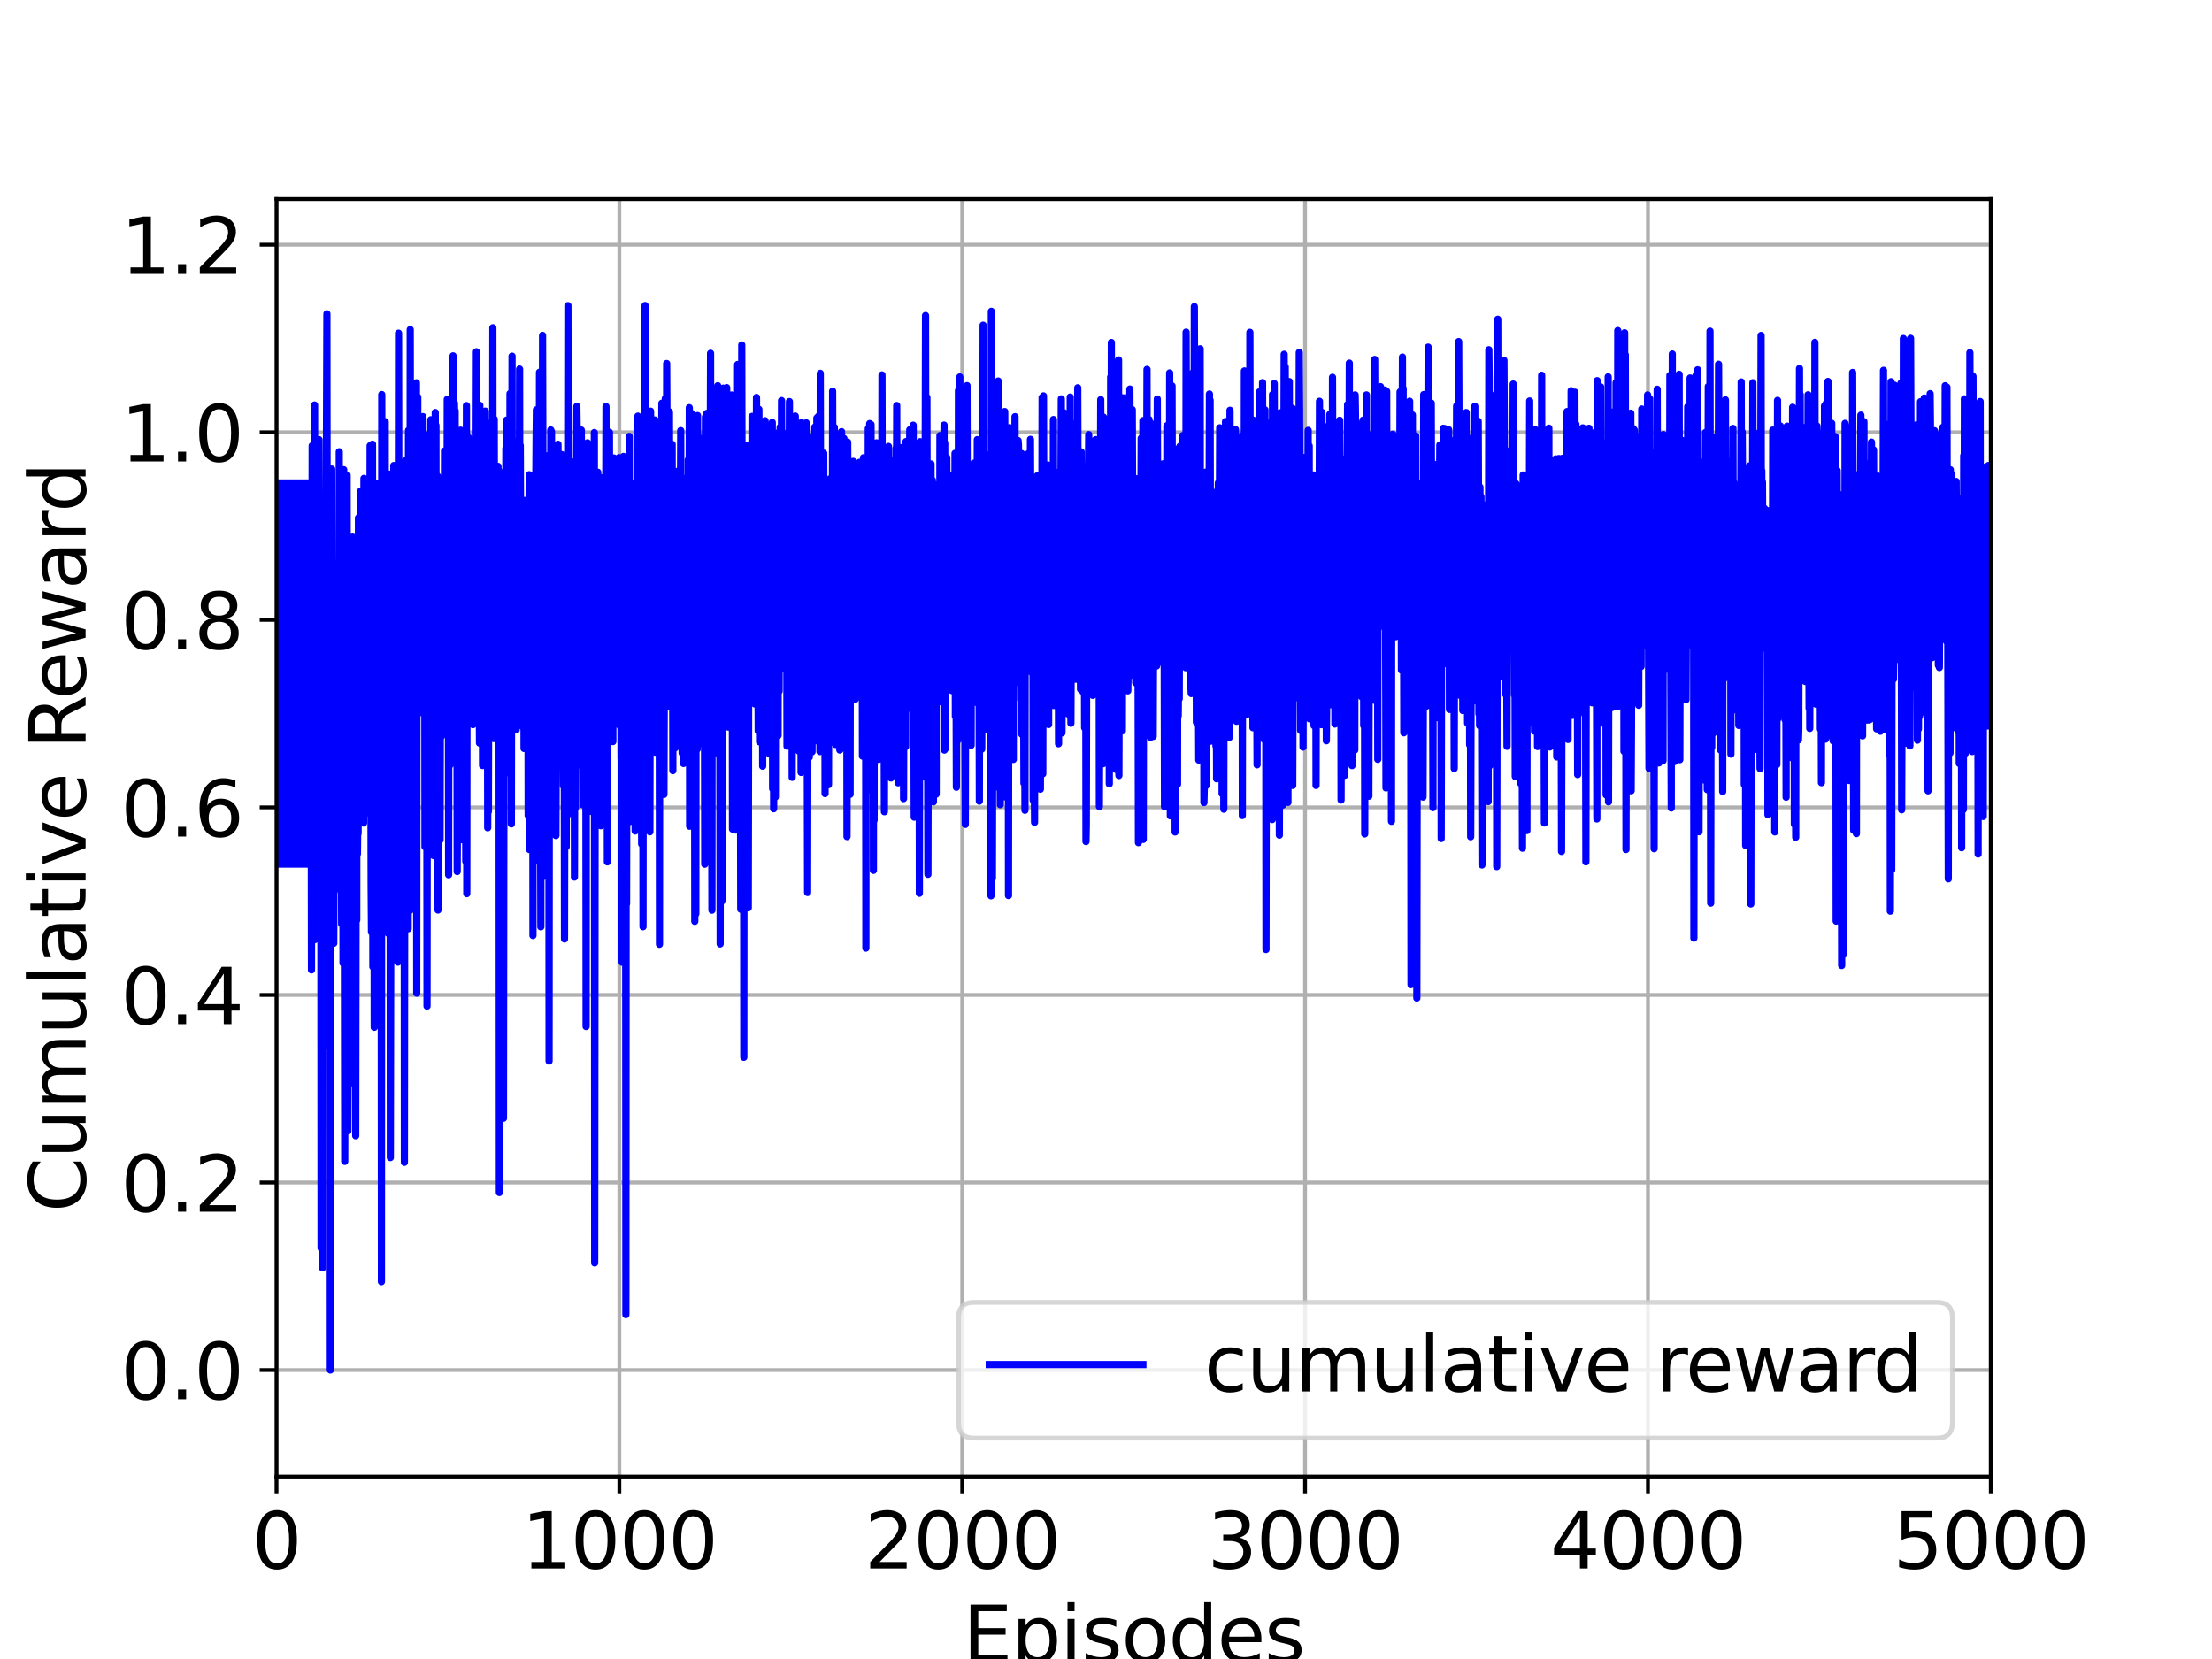 <?xml version="1.0" encoding="utf-8" standalone="no"?>
<!DOCTYPE svg PUBLIC "-//W3C//DTD SVG 1.1//EN"
  "http://www.w3.org/Graphics/SVG/1.1/DTD/svg11.dtd">
<svg xmlns:xlink="http://www.w3.org/1999/xlink" width="460.8pt" height="345.6pt" viewBox="0 0 460.8 345.6" xmlns="http://www.w3.org/2000/svg" version="1.1">
 <defs>
  <style type="text/css">*{stroke-linejoin: round; stroke-linecap: butt}</style>
 </defs>
 <g id="figure_1">
  <g id="patch_1">
   <path d="M 0 345.6 
L 460.8 345.6 
L 460.8 0 
L 0 0 
z
" style="fill: #ffffff"/>
  </g>
  <g id="axes_1">
   <g id="patch_2">
    <path d="M 57.6 307.584 
L 414.72 307.584 
L 414.72 41.472 
L 57.6 41.472 
z
" style="fill: #ffffff"/>
   </g>
   <g id="matplotlib.axis_1">
    <g id="xtick_1">
     <g id="line2d_1">
      <path d="M 57.6 307.584 
L 57.6 41.472 
" clip-path="url(#pdcc1e84294)" style="fill: none; stroke: #b0b0b0; stroke-width: 0.8; stroke-linecap: square"/>
     </g>
     <g id="line2d_2">
      <defs>
       <path id="m533fc42281" d="M 0 0 
L 0 3.5 
" style="stroke: #000000; stroke-width: 0.8"/>
      </defs>
      <g>
       <use xlink:href="#m533fc42281" x="57.6" y="307.584" style="stroke: #000000; stroke-width: 0.8"/>
      </g>
     </g>
     <g id="text_1">
      <!-- 0 -->
      <g transform="translate(52.51 326.741)scale(0.16 -0.16)">
       <defs>
        <path id="DejaVuSans-30" d="M 2034 4250 
Q 1547 4250 1301 3770 
Q 1056 3291 1056 2328 
Q 1056 1369 1301 889 
Q 1547 409 2034 409 
Q 2525 409 2770 889 
Q 3016 1369 3016 2328 
Q 3016 3291 2770 3770 
Q 2525 4250 2034 4250 
z
M 2034 4750 
Q 2819 4750 3233 4129 
Q 3647 3509 3647 2328 
Q 3647 1150 3233 529 
Q 2819 -91 2034 -91 
Q 1250 -91 836 529 
Q 422 1150 422 2328 
Q 422 3509 836 4129 
Q 1250 4750 2034 4750 
z
" transform="scale(0.016)"/>
       </defs>
       <use xlink:href="#DejaVuSans-30"/>
      </g>
     </g>
    </g>
    <g id="xtick_2">
     <g id="line2d_3">
      <path d="M 129.024 307.584 
L 129.024 41.472 
" clip-path="url(#pdcc1e84294)" style="fill: none; stroke: #b0b0b0; stroke-width: 0.8; stroke-linecap: square"/>
     </g>
     <g id="line2d_4">
      <g>
       <use xlink:href="#m533fc42281" x="129.024" y="307.584" style="stroke: #000000; stroke-width: 0.8"/>
      </g>
     </g>
     <g id="text_2">
      <!-- 1000 -->
      <g transform="translate(108.664 326.741)scale(0.16 -0.16)">
       <defs>
        <path id="DejaVuSans-31" d="M 794 531 
L 1825 531 
L 1825 4091 
L 703 3866 
L 703 4441 
L 1819 4666 
L 2450 4666 
L 2450 531 
L 3481 531 
L 3481 0 
L 794 0 
L 794 531 
z
" transform="scale(0.016)"/>
       </defs>
       <use xlink:href="#DejaVuSans-31"/>
       <use xlink:href="#DejaVuSans-30" x="63.623"/>
       <use xlink:href="#DejaVuSans-30" x="127.246"/>
       <use xlink:href="#DejaVuSans-30" x="190.869"/>
      </g>
     </g>
    </g>
    <g id="xtick_3">
     <g id="line2d_5">
      <path d="M 200.448 307.584 
L 200.448 41.472 
" clip-path="url(#pdcc1e84294)" style="fill: none; stroke: #b0b0b0; stroke-width: 0.8; stroke-linecap: square"/>
     </g>
     <g id="line2d_6">
      <g>
       <use xlink:href="#m533fc42281" x="200.448" y="307.584" style="stroke: #000000; stroke-width: 0.8"/>
      </g>
     </g>
     <g id="text_3">
      <!-- 2000 -->
      <g transform="translate(180.088 326.741)scale(0.16 -0.16)">
       <defs>
        <path id="DejaVuSans-32" d="M 1228 531 
L 3431 531 
L 3431 0 
L 469 0 
L 469 531 
Q 828 903 1448 1529 
Q 2069 2156 2228 2338 
Q 2531 2678 2651 2914 
Q 2772 3150 2772 3378 
Q 2772 3750 2511 3984 
Q 2250 4219 1831 4219 
Q 1534 4219 1204 4116 
Q 875 4013 500 3803 
L 500 4441 
Q 881 4594 1212 4672 
Q 1544 4750 1819 4750 
Q 2544 4750 2975 4387 
Q 3406 4025 3406 3419 
Q 3406 3131 3298 2873 
Q 3191 2616 2906 2266 
Q 2828 2175 2409 1742 
Q 1991 1309 1228 531 
z
" transform="scale(0.016)"/>
       </defs>
       <use xlink:href="#DejaVuSans-32"/>
       <use xlink:href="#DejaVuSans-30" x="63.623"/>
       <use xlink:href="#DejaVuSans-30" x="127.246"/>
       <use xlink:href="#DejaVuSans-30" x="190.869"/>
      </g>
     </g>
    </g>
    <g id="xtick_4">
     <g id="line2d_7">
      <path d="M 271.872 307.584 
L 271.872 41.472 
" clip-path="url(#pdcc1e84294)" style="fill: none; stroke: #b0b0b0; stroke-width: 0.8; stroke-linecap: square"/>
     </g>
     <g id="line2d_8">
      <g>
       <use xlink:href="#m533fc42281" x="271.872" y="307.584" style="stroke: #000000; stroke-width: 0.8"/>
      </g>
     </g>
     <g id="text_4">
      <!-- 3000 -->
      <g transform="translate(251.512 326.741)scale(0.16 -0.16)">
       <defs>
        <path id="DejaVuSans-33" d="M 2597 2516 
Q 3050 2419 3304 2112 
Q 3559 1806 3559 1356 
Q 3559 666 3084 287 
Q 2609 -91 1734 -91 
Q 1441 -91 1130 -33 
Q 819 25 488 141 
L 488 750 
Q 750 597 1062 519 
Q 1375 441 1716 441 
Q 2309 441 2620 675 
Q 2931 909 2931 1356 
Q 2931 1769 2642 2001 
Q 2353 2234 1838 2234 
L 1294 2234 
L 1294 2753 
L 1863 2753 
Q 2328 2753 2575 2939 
Q 2822 3125 2822 3475 
Q 2822 3834 2567 4026 
Q 2313 4219 1838 4219 
Q 1578 4219 1281 4162 
Q 984 4106 628 3988 
L 628 4550 
Q 988 4650 1302 4700 
Q 1616 4750 1894 4750 
Q 2613 4750 3031 4423 
Q 3450 4097 3450 3541 
Q 3450 3153 3228 2886 
Q 3006 2619 2597 2516 
z
" transform="scale(0.016)"/>
       </defs>
       <use xlink:href="#DejaVuSans-33"/>
       <use xlink:href="#DejaVuSans-30" x="63.623"/>
       <use xlink:href="#DejaVuSans-30" x="127.246"/>
       <use xlink:href="#DejaVuSans-30" x="190.869"/>
      </g>
     </g>
    </g>
    <g id="xtick_5">
     <g id="line2d_9">
      <path d="M 343.296 307.584 
L 343.296 41.472 
" clip-path="url(#pdcc1e84294)" style="fill: none; stroke: #b0b0b0; stroke-width: 0.8; stroke-linecap: square"/>
     </g>
     <g id="line2d_10">
      <g>
       <use xlink:href="#m533fc42281" x="343.296" y="307.584" style="stroke: #000000; stroke-width: 0.8"/>
      </g>
     </g>
     <g id="text_5">
      <!-- 4000 -->
      <g transform="translate(322.936 326.741)scale(0.16 -0.16)">
       <defs>
        <path id="DejaVuSans-34" d="M 2419 4116 
L 825 1625 
L 2419 1625 
L 2419 4116 
z
M 2253 4666 
L 3047 4666 
L 3047 1625 
L 3713 1625 
L 3713 1100 
L 3047 1100 
L 3047 0 
L 2419 0 
L 2419 1100 
L 313 1100 
L 313 1709 
L 2253 4666 
z
" transform="scale(0.016)"/>
       </defs>
       <use xlink:href="#DejaVuSans-34"/>
       <use xlink:href="#DejaVuSans-30" x="63.623"/>
       <use xlink:href="#DejaVuSans-30" x="127.246"/>
       <use xlink:href="#DejaVuSans-30" x="190.869"/>
      </g>
     </g>
    </g>
    <g id="xtick_6">
     <g id="line2d_11">
      <path d="M 414.72 307.584 
L 414.72 41.472 
" clip-path="url(#pdcc1e84294)" style="fill: none; stroke: #b0b0b0; stroke-width: 0.8; stroke-linecap: square"/>
     </g>
     <g id="line2d_12">
      <g>
       <use xlink:href="#m533fc42281" x="414.72" y="307.584" style="stroke: #000000; stroke-width: 0.8"/>
      </g>
     </g>
     <g id="text_6">
      <!-- 5000 -->
      <g transform="translate(394.36 326.741)scale(0.16 -0.16)">
       <defs>
        <path id="DejaVuSans-35" d="M 691 4666 
L 3169 4666 
L 3169 4134 
L 1269 4134 
L 1269 2991 
Q 1406 3038 1543 3061 
Q 1681 3084 1819 3084 
Q 2600 3084 3056 2656 
Q 3513 2228 3513 1497 
Q 3513 744 3044 326 
Q 2575 -91 1722 -91 
Q 1428 -91 1123 -41 
Q 819 9 494 109 
L 494 744 
Q 775 591 1075 516 
Q 1375 441 1709 441 
Q 2250 441 2565 725 
Q 2881 1009 2881 1497 
Q 2881 1984 2565 2268 
Q 2250 2553 1709 2553 
Q 1456 2553 1204 2497 
Q 953 2441 691 2322 
L 691 4666 
z
" transform="scale(0.016)"/>
       </defs>
       <use xlink:href="#DejaVuSans-35"/>
       <use xlink:href="#DejaVuSans-30" x="63.623"/>
       <use xlink:href="#DejaVuSans-30" x="127.246"/>
       <use xlink:href="#DejaVuSans-30" x="190.869"/>
      </g>
     </g>
    </g>
    <g id="text_7">
     <!-- Episodes -->
     <g transform="translate(200.572 346.226)scale(0.16 -0.16)">
      <defs>
       <path id="DejaVuSans-45" d="M 628 4666 
L 3578 4666 
L 3578 4134 
L 1259 4134 
L 1259 2753 
L 3481 2753 
L 3481 2222 
L 1259 2222 
L 1259 531 
L 3634 531 
L 3634 0 
L 628 0 
L 628 4666 
z
" transform="scale(0.016)"/>
       <path id="DejaVuSans-70" d="M 1159 525 
L 1159 -1331 
L 581 -1331 
L 581 3500 
L 1159 3500 
L 1159 2969 
Q 1341 3281 1617 3432 
Q 1894 3584 2278 3584 
Q 2916 3584 3314 3078 
Q 3713 2572 3713 1747 
Q 3713 922 3314 415 
Q 2916 -91 2278 -91 
Q 1894 -91 1617 61 
Q 1341 213 1159 525 
z
M 3116 1747 
Q 3116 2381 2855 2742 
Q 2594 3103 2138 3103 
Q 1681 3103 1420 2742 
Q 1159 2381 1159 1747 
Q 1159 1113 1420 752 
Q 1681 391 2138 391 
Q 2594 391 2855 752 
Q 3116 1113 3116 1747 
z
" transform="scale(0.016)"/>
       <path id="DejaVuSans-69" d="M 603 3500 
L 1178 3500 
L 1178 0 
L 603 0 
L 603 3500 
z
M 603 4863 
L 1178 4863 
L 1178 4134 
L 603 4134 
L 603 4863 
z
" transform="scale(0.016)"/>
       <path id="DejaVuSans-73" d="M 2834 3397 
L 2834 2853 
Q 2591 2978 2328 3040 
Q 2066 3103 1784 3103 
Q 1356 3103 1142 2972 
Q 928 2841 928 2578 
Q 928 2378 1081 2264 
Q 1234 2150 1697 2047 
L 1894 2003 
Q 2506 1872 2764 1633 
Q 3022 1394 3022 966 
Q 3022 478 2636 193 
Q 2250 -91 1575 -91 
Q 1294 -91 989 -36 
Q 684 19 347 128 
L 347 722 
Q 666 556 975 473 
Q 1284 391 1588 391 
Q 1994 391 2212 530 
Q 2431 669 2431 922 
Q 2431 1156 2273 1281 
Q 2116 1406 1581 1522 
L 1381 1569 
Q 847 1681 609 1914 
Q 372 2147 372 2553 
Q 372 3047 722 3315 
Q 1072 3584 1716 3584 
Q 2034 3584 2315 3537 
Q 2597 3491 2834 3397 
z
" transform="scale(0.016)"/>
       <path id="DejaVuSans-6f" d="M 1959 3097 
Q 1497 3097 1228 2736 
Q 959 2375 959 1747 
Q 959 1119 1226 758 
Q 1494 397 1959 397 
Q 2419 397 2687 759 
Q 2956 1122 2956 1747 
Q 2956 2369 2687 2733 
Q 2419 3097 1959 3097 
z
M 1959 3584 
Q 2709 3584 3137 3096 
Q 3566 2609 3566 1747 
Q 3566 888 3137 398 
Q 2709 -91 1959 -91 
Q 1206 -91 779 398 
Q 353 888 353 1747 
Q 353 2609 779 3096 
Q 1206 3584 1959 3584 
z
" transform="scale(0.016)"/>
       <path id="DejaVuSans-64" d="M 2906 2969 
L 2906 4863 
L 3481 4863 
L 3481 0 
L 2906 0 
L 2906 525 
Q 2725 213 2448 61 
Q 2172 -91 1784 -91 
Q 1150 -91 751 415 
Q 353 922 353 1747 
Q 353 2572 751 3078 
Q 1150 3584 1784 3584 
Q 2172 3584 2448 3432 
Q 2725 3281 2906 2969 
z
M 947 1747 
Q 947 1113 1208 752 
Q 1469 391 1925 391 
Q 2381 391 2643 752 
Q 2906 1113 2906 1747 
Q 2906 2381 2643 2742 
Q 2381 3103 1925 3103 
Q 1469 3103 1208 2742 
Q 947 2381 947 1747 
z
" transform="scale(0.016)"/>
       <path id="DejaVuSans-65" d="M 3597 1894 
L 3597 1613 
L 953 1613 
Q 991 1019 1311 708 
Q 1631 397 2203 397 
Q 2534 397 2845 478 
Q 3156 559 3463 722 
L 3463 178 
Q 3153 47 2828 -22 
Q 2503 -91 2169 -91 
Q 1331 -91 842 396 
Q 353 884 353 1716 
Q 353 2575 817 3079 
Q 1281 3584 2069 3584 
Q 2775 3584 3186 3129 
Q 3597 2675 3597 1894 
z
M 3022 2063 
Q 3016 2534 2758 2815 
Q 2500 3097 2075 3097 
Q 1594 3097 1305 2825 
Q 1016 2553 972 2059 
L 3022 2063 
z
" transform="scale(0.016)"/>
      </defs>
      <use xlink:href="#DejaVuSans-45"/>
      <use xlink:href="#DejaVuSans-70" x="63.184"/>
      <use xlink:href="#DejaVuSans-69" x="126.66"/>
      <use xlink:href="#DejaVuSans-73" x="154.443"/>
      <use xlink:href="#DejaVuSans-6f" x="206.543"/>
      <use xlink:href="#DejaVuSans-64" x="267.725"/>
      <use xlink:href="#DejaVuSans-65" x="331.201"/>
      <use xlink:href="#DejaVuSans-73" x="392.725"/>
     </g>
    </g>
   </g>
   <g id="matplotlib.axis_2">
    <g id="ytick_1">
     <g id="line2d_13">
      <path d="M 57.6 285.408 
L 414.72 285.408 
" clip-path="url(#pdcc1e84294)" style="fill: none; stroke: #b0b0b0; stroke-width: 0.8; stroke-linecap: square"/>
     </g>
     <g id="line2d_14">
      <defs>
       <path id="m487e1a125e" d="M 0 0 
L -3.5 0 
" style="stroke: #000000; stroke-width: 0.8"/>
      </defs>
      <g>
       <use xlink:href="#m487e1a125e" x="57.6" y="285.408" style="stroke: #000000; stroke-width: 0.8"/>
      </g>
     </g>
     <g id="text_8">
      <!-- 0.0 -->
      <g transform="translate(25.155 291.487)scale(0.16 -0.16)">
       <defs>
        <path id="DejaVuSans-2e" d="M 684 794 
L 1344 794 
L 1344 0 
L 684 0 
L 684 794 
z
" transform="scale(0.016)"/>
       </defs>
       <use xlink:href="#DejaVuSans-30"/>
       <use xlink:href="#DejaVuSans-2e" x="63.623"/>
       <use xlink:href="#DejaVuSans-30" x="95.41"/>
      </g>
     </g>
    </g>
    <g id="ytick_2">
     <g id="line2d_15">
      <path d="M 57.6 246.337 
L 414.72 246.337 
" clip-path="url(#pdcc1e84294)" style="fill: none; stroke: #b0b0b0; stroke-width: 0.8; stroke-linecap: square"/>
     </g>
     <g id="line2d_16">
      <g>
       <use xlink:href="#m487e1a125e" x="57.6" y="246.337" style="stroke: #000000; stroke-width: 0.8"/>
      </g>
     </g>
     <g id="text_9">
      <!-- 0.2 -->
      <g transform="translate(25.155 252.416)scale(0.16 -0.16)">
       <use xlink:href="#DejaVuSans-30"/>
       <use xlink:href="#DejaVuSans-2e" x="63.623"/>
       <use xlink:href="#DejaVuSans-32" x="95.41"/>
      </g>
     </g>
    </g>
    <g id="ytick_3">
     <g id="line2d_17">
      <path d="M 57.6 207.266 
L 414.72 207.266 
" clip-path="url(#pdcc1e84294)" style="fill: none; stroke: #b0b0b0; stroke-width: 0.8; stroke-linecap: square"/>
     </g>
     <g id="line2d_18">
      <g>
       <use xlink:href="#m487e1a125e" x="57.6" y="207.266" style="stroke: #000000; stroke-width: 0.8"/>
      </g>
     </g>
     <g id="text_10">
      <!-- 0.4 -->
      <g transform="translate(25.155 213.344)scale(0.16 -0.16)">
       <use xlink:href="#DejaVuSans-30"/>
       <use xlink:href="#DejaVuSans-2e" x="63.623"/>
       <use xlink:href="#DejaVuSans-34" x="95.41"/>
      </g>
     </g>
    </g>
    <g id="ytick_4">
     <g id="line2d_19">
      <path d="M 57.6 168.194 
L 414.72 168.194 
" clip-path="url(#pdcc1e84294)" style="fill: none; stroke: #b0b0b0; stroke-width: 0.8; stroke-linecap: square"/>
     </g>
     <g id="line2d_20">
      <g>
       <use xlink:href="#m487e1a125e" x="57.6" y="168.194" style="stroke: #000000; stroke-width: 0.8"/>
      </g>
     </g>
     <g id="text_11">
      <!-- 0.6 -->
      <g transform="translate(25.155 174.273)scale(0.16 -0.16)">
       <defs>
        <path id="DejaVuSans-36" d="M 2113 2584 
Q 1688 2584 1439 2293 
Q 1191 2003 1191 1497 
Q 1191 994 1439 701 
Q 1688 409 2113 409 
Q 2538 409 2786 701 
Q 3034 994 3034 1497 
Q 3034 2003 2786 2293 
Q 2538 2584 2113 2584 
z
M 3366 4563 
L 3366 3988 
Q 3128 4100 2886 4159 
Q 2644 4219 2406 4219 
Q 1781 4219 1451 3797 
Q 1122 3375 1075 2522 
Q 1259 2794 1537 2939 
Q 1816 3084 2150 3084 
Q 2853 3084 3261 2657 
Q 3669 2231 3669 1497 
Q 3669 778 3244 343 
Q 2819 -91 2113 -91 
Q 1303 -91 875 529 
Q 447 1150 447 2328 
Q 447 3434 972 4092 
Q 1497 4750 2381 4750 
Q 2619 4750 2861 4703 
Q 3103 4656 3366 4563 
z
" transform="scale(0.016)"/>
       </defs>
       <use xlink:href="#DejaVuSans-30"/>
       <use xlink:href="#DejaVuSans-2e" x="63.623"/>
       <use xlink:href="#DejaVuSans-36" x="95.41"/>
      </g>
     </g>
    </g>
    <g id="ytick_5">
     <g id="line2d_21">
      <path d="M 57.6 129.123 
L 414.72 129.123 
" clip-path="url(#pdcc1e84294)" style="fill: none; stroke: #b0b0b0; stroke-width: 0.8; stroke-linecap: square"/>
     </g>
     <g id="line2d_22">
      <g>
       <use xlink:href="#m487e1a125e" x="57.6" y="129.123" style="stroke: #000000; stroke-width: 0.8"/>
      </g>
     </g>
     <g id="text_12">
      <!-- 0.8 -->
      <g transform="translate(25.155 135.202)scale(0.16 -0.16)">
       <defs>
        <path id="DejaVuSans-38" d="M 2034 2216 
Q 1584 2216 1326 1975 
Q 1069 1734 1069 1313 
Q 1069 891 1326 650 
Q 1584 409 2034 409 
Q 2484 409 2743 651 
Q 3003 894 3003 1313 
Q 3003 1734 2745 1975 
Q 2488 2216 2034 2216 
z
M 1403 2484 
Q 997 2584 770 2862 
Q 544 3141 544 3541 
Q 544 4100 942 4425 
Q 1341 4750 2034 4750 
Q 2731 4750 3128 4425 
Q 3525 4100 3525 3541 
Q 3525 3141 3298 2862 
Q 3072 2584 2669 2484 
Q 3125 2378 3379 2068 
Q 3634 1759 3634 1313 
Q 3634 634 3220 271 
Q 2806 -91 2034 -91 
Q 1263 -91 848 271 
Q 434 634 434 1313 
Q 434 1759 690 2068 
Q 947 2378 1403 2484 
z
M 1172 3481 
Q 1172 3119 1398 2916 
Q 1625 2713 2034 2713 
Q 2441 2713 2670 2916 
Q 2900 3119 2900 3481 
Q 2900 3844 2670 4047 
Q 2441 4250 2034 4250 
Q 1625 4250 1398 4047 
Q 1172 3844 1172 3481 
z
" transform="scale(0.016)"/>
       </defs>
       <use xlink:href="#DejaVuSans-30"/>
       <use xlink:href="#DejaVuSans-2e" x="63.623"/>
       <use xlink:href="#DejaVuSans-38" x="95.41"/>
      </g>
     </g>
    </g>
    <g id="ytick_6">
     <g id="line2d_23">
      <path d="M 57.6 90.052 
L 414.72 90.052 
" clip-path="url(#pdcc1e84294)" style="fill: none; stroke: #b0b0b0; stroke-width: 0.8; stroke-linecap: square"/>
     </g>
     <g id="line2d_24">
      <g>
       <use xlink:href="#m487e1a125e" x="57.6" y="90.052" style="stroke: #000000; stroke-width: 0.8"/>
      </g>
     </g>
     <g id="text_13">
      <!-- 1.0 -->
      <g transform="translate(25.155 96.131)scale(0.16 -0.16)">
       <use xlink:href="#DejaVuSans-31"/>
       <use xlink:href="#DejaVuSans-2e" x="63.623"/>
       <use xlink:href="#DejaVuSans-30" x="95.41"/>
      </g>
     </g>
    </g>
    <g id="ytick_7">
     <g id="line2d_25">
      <path d="M 57.6 50.981 
L 414.72 50.981 
" clip-path="url(#pdcc1e84294)" style="fill: none; stroke: #b0b0b0; stroke-width: 0.8; stroke-linecap: square"/>
     </g>
     <g id="line2d_26">
      <g>
       <use xlink:href="#m487e1a125e" x="57.6" y="50.981" style="stroke: #000000; stroke-width: 0.8"/>
      </g>
     </g>
     <g id="text_14">
      <!-- 1.2 -->
      <g transform="translate(25.155 57.059)scale(0.16 -0.16)">
       <use xlink:href="#DejaVuSans-31"/>
       <use xlink:href="#DejaVuSans-2e" x="63.623"/>
       <use xlink:href="#DejaVuSans-32" x="95.41"/>
      </g>
     </g>
    </g>
    <g id="text_15">
     <!-- Cumulative Reward -->
     <g transform="translate(17.828 252.524)rotate(-90)scale(0.16 -0.16)">
      <defs>
       <path id="DejaVuSans-43" d="M 4122 4306 
L 4122 3641 
Q 3803 3938 3442 4084 
Q 3081 4231 2675 4231 
Q 1875 4231 1450 3742 
Q 1025 3253 1025 2328 
Q 1025 1406 1450 917 
Q 1875 428 2675 428 
Q 3081 428 3442 575 
Q 3803 722 4122 1019 
L 4122 359 
Q 3791 134 3420 21 
Q 3050 -91 2638 -91 
Q 1578 -91 968 557 
Q 359 1206 359 2328 
Q 359 3453 968 4101 
Q 1578 4750 2638 4750 
Q 3056 4750 3426 4639 
Q 3797 4528 4122 4306 
z
" transform="scale(0.016)"/>
       <path id="DejaVuSans-75" d="M 544 1381 
L 544 3500 
L 1119 3500 
L 1119 1403 
Q 1119 906 1312 657 
Q 1506 409 1894 409 
Q 2359 409 2629 706 
Q 2900 1003 2900 1516 
L 2900 3500 
L 3475 3500 
L 3475 0 
L 2900 0 
L 2900 538 
Q 2691 219 2414 64 
Q 2138 -91 1772 -91 
Q 1169 -91 856 284 
Q 544 659 544 1381 
z
M 1991 3584 
L 1991 3584 
z
" transform="scale(0.016)"/>
       <path id="DejaVuSans-6d" d="M 3328 2828 
Q 3544 3216 3844 3400 
Q 4144 3584 4550 3584 
Q 5097 3584 5394 3201 
Q 5691 2819 5691 2113 
L 5691 0 
L 5113 0 
L 5113 2094 
Q 5113 2597 4934 2840 
Q 4756 3084 4391 3084 
Q 3944 3084 3684 2787 
Q 3425 2491 3425 1978 
L 3425 0 
L 2847 0 
L 2847 2094 
Q 2847 2600 2669 2842 
Q 2491 3084 2119 3084 
Q 1678 3084 1418 2786 
Q 1159 2488 1159 1978 
L 1159 0 
L 581 0 
L 581 3500 
L 1159 3500 
L 1159 2956 
Q 1356 3278 1631 3431 
Q 1906 3584 2284 3584 
Q 2666 3584 2933 3390 
Q 3200 3197 3328 2828 
z
" transform="scale(0.016)"/>
       <path id="DejaVuSans-6c" d="M 603 4863 
L 1178 4863 
L 1178 0 
L 603 0 
L 603 4863 
z
" transform="scale(0.016)"/>
       <path id="DejaVuSans-61" d="M 2194 1759 
Q 1497 1759 1228 1600 
Q 959 1441 959 1056 
Q 959 750 1161 570 
Q 1363 391 1709 391 
Q 2188 391 2477 730 
Q 2766 1069 2766 1631 
L 2766 1759 
L 2194 1759 
z
M 3341 1997 
L 3341 0 
L 2766 0 
L 2766 531 
Q 2569 213 2275 61 
Q 1981 -91 1556 -91 
Q 1019 -91 701 211 
Q 384 513 384 1019 
Q 384 1609 779 1909 
Q 1175 2209 1959 2209 
L 2766 2209 
L 2766 2266 
Q 2766 2663 2505 2880 
Q 2244 3097 1772 3097 
Q 1472 3097 1187 3025 
Q 903 2953 641 2809 
L 641 3341 
Q 956 3463 1253 3523 
Q 1550 3584 1831 3584 
Q 2591 3584 2966 3190 
Q 3341 2797 3341 1997 
z
" transform="scale(0.016)"/>
       <path id="DejaVuSans-74" d="M 1172 4494 
L 1172 3500 
L 2356 3500 
L 2356 3053 
L 1172 3053 
L 1172 1153 
Q 1172 725 1289 603 
Q 1406 481 1766 481 
L 2356 481 
L 2356 0 
L 1766 0 
Q 1100 0 847 248 
Q 594 497 594 1153 
L 594 3053 
L 172 3053 
L 172 3500 
L 594 3500 
L 594 4494 
L 1172 4494 
z
" transform="scale(0.016)"/>
       <path id="DejaVuSans-76" d="M 191 3500 
L 800 3500 
L 1894 563 
L 2988 3500 
L 3597 3500 
L 2284 0 
L 1503 0 
L 191 3500 
z
" transform="scale(0.016)"/>
       <path id="DejaVuSans-20" transform="scale(0.016)"/>
       <path id="DejaVuSans-52" d="M 2841 2188 
Q 3044 2119 3236 1894 
Q 3428 1669 3622 1275 
L 4263 0 
L 3584 0 
L 2988 1197 
Q 2756 1666 2539 1819 
Q 2322 1972 1947 1972 
L 1259 1972 
L 1259 0 
L 628 0 
L 628 4666 
L 2053 4666 
Q 2853 4666 3247 4331 
Q 3641 3997 3641 3322 
Q 3641 2881 3436 2590 
Q 3231 2300 2841 2188 
z
M 1259 4147 
L 1259 2491 
L 2053 2491 
Q 2509 2491 2742 2702 
Q 2975 2913 2975 3322 
Q 2975 3731 2742 3939 
Q 2509 4147 2053 4147 
L 1259 4147 
z
" transform="scale(0.016)"/>
       <path id="DejaVuSans-77" d="M 269 3500 
L 844 3500 
L 1563 769 
L 2278 3500 
L 2956 3500 
L 3675 769 
L 4391 3500 
L 4966 3500 
L 4050 0 
L 3372 0 
L 2619 2869 
L 1863 0 
L 1184 0 
L 269 3500 
z
" transform="scale(0.016)"/>
       <path id="DejaVuSans-72" d="M 2631 2963 
Q 2534 3019 2420 3045 
Q 2306 3072 2169 3072 
Q 1681 3072 1420 2755 
Q 1159 2438 1159 1844 
L 1159 0 
L 581 0 
L 581 3500 
L 1159 3500 
L 1159 2956 
Q 1341 3275 1631 3429 
Q 1922 3584 2338 3584 
Q 2397 3584 2469 3576 
Q 2541 3569 2628 3553 
L 2631 2963 
z
" transform="scale(0.016)"/>
      </defs>
      <use xlink:href="#DejaVuSans-43"/>
      <use xlink:href="#DejaVuSans-75" x="69.824"/>
      <use xlink:href="#DejaVuSans-6d" x="133.203"/>
      <use xlink:href="#DejaVuSans-75" x="230.615"/>
      <use xlink:href="#DejaVuSans-6c" x="293.994"/>
      <use xlink:href="#DejaVuSans-61" x="321.777"/>
      <use xlink:href="#DejaVuSans-74" x="383.057"/>
      <use xlink:href="#DejaVuSans-69" x="422.266"/>
      <use xlink:href="#DejaVuSans-76" x="450.049"/>
      <use xlink:href="#DejaVuSans-65" x="509.229"/>
      <use xlink:href="#DejaVuSans-20" x="570.752"/>
      <use xlink:href="#DejaVuSans-52" x="602.539"/>
      <use xlink:href="#DejaVuSans-65" x="667.521"/>
      <use xlink:href="#DejaVuSans-77" x="729.045"/>
      <use xlink:href="#DejaVuSans-61" x="810.832"/>
      <use xlink:href="#DejaVuSans-72" x="872.111"/>
      <use xlink:href="#DejaVuSans-64" x="911.475"/>
     </g>
    </g>
   </g>
   <g id="line2d_27">
    <path d="M 57.6 180.01 
L 57.743 100.611 
L 57.814 116.56 
L 57.886 180.01 
L 58.029 100.611 
L 58.1 116.56 
L 58.171 180.01 
L 58.314 100.611 
L 58.386 116.56 
L 58.457 180.01 
L 58.6 100.611 
L 58.671 116.56 
L 58.743 180.01 
L 58.886 100.611 
L 58.957 116.56 
L 59.028 180.01 
L 59.171 100.611 
L 59.243 116.56 
L 59.314 180.01 
L 59.457 100.611 
L 59.528 116.56 
L 59.6 180.01 
L 59.743 100.611 
L 59.814 116.56 
L 59.886 180.01 
L 60.028 100.611 
L 60.1 116.56 
L 60.171 180.01 
L 60.314 100.611 
L 60.386 116.56 
L 60.457 180.01 
L 60.6 100.611 
L 60.671 116.56 
L 60.743 180.01 
L 60.886 100.611 
L 60.957 116.56 
L 61.028 180.01 
L 61.171 100.611 
L 61.243 116.56 
L 61.314 180.01 
L 61.457 100.611 
L 61.528 116.56 
L 61.6 180.01 
L 61.743 100.611 
L 61.814 116.56 
L 61.885 180.01 
L 62.028 100.611 
L 62.1 116.56 
L 62.171 180.01 
L 62.314 100.611 
L 62.385 116.56 
L 62.457 180.01 
L 62.6 100.611 
L 62.671 116.56 
L 62.743 180.01 
L 62.885 100.611 
L 62.957 116.56 
L 63.028 180.01 
L 63.171 100.611 
L 63.242 116.56 
L 63.314 180.01 
L 63.457 100.611 
L 63.528 116.56 
L 63.6 180.01 
L 63.742 100.611 
L 63.814 116.56 
L 63.885 180.01 
L 64.028 100.611 
L 64.1 116.56 
L 64.171 180.01 
L 64.314 100.611 
L 64.385 116.56 
L 64.457 180.01 
L 64.6 100.611 
L 64.814 144.51 
L 64.885 202.051 
L 65.028 92.853 
L 65.1 138.502 
L 65.242 97.166 
L 65.314 117.572 
L 65.385 171.167 
L 65.528 84.369 
L 65.599 195.737 
L 65.671 181.865 
L 65.814 115.877 
L 65.957 180.467 
L 66.171 106.371 
L 66.242 128.4 
L 66.314 101.736 
L 66.385 139.624 
L 66.457 91.587 
L 66.599 175.372 
L 66.671 132.497 
L 66.742 180.631 
L 66.814 114.078 
L 66.885 260.014 
L 66.957 123.906 
L 67.028 129.089 
L 67.099 125.88 
L 67.171 264.126 
L 67.314 137.539 
L 67.385 218.251 
L 67.457 124.101 
L 67.528 125.729 
L 67.599 114.829 
L 67.671 188.174 
L 67.742 121.798 
L 67.814 152.783 
L 68.099 65.384 
L 68.171 138.624 
L 68.242 126.938 
L 68.314 130.04 
L 68.385 105.354 
L 68.456 195.696 
L 68.528 132.927 
L 68.599 165.076 
L 68.671 129.41 
L 68.742 130.942 
L 68.814 285.408 
L 68.956 110.359 
L 69.028 131.101 
L 69.099 97.714 
L 69.314 187.053 
L 69.456 139.783 
L 69.528 196.507 
L 69.742 125.348 
L 69.814 117.548 
L 69.885 185.335 
L 69.956 146.079 
L 70.028 169.762 
L 70.099 122.379 
L 70.171 182.798 
L 70.242 150.659 
L 70.313 171.348 
L 70.385 120.21 
L 70.456 127.691 
L 70.599 181.603 
L 70.671 94.109 
L 70.742 160.707 
L 70.813 145.206 
L 70.885 165.054 
L 71.028 140.483 
L 71.171 192.504 
L 71.242 154.052 
L 71.313 155.822 
L 71.385 138.612 
L 71.456 200.619 
L 71.599 97.84 
L 71.813 241.942 
L 71.956 124.825 
L 72.099 231.424 
L 72.17 215.375 
L 72.313 98.979 
L 72.456 235.627 
L 72.528 205.045 
L 72.742 116.603 
L 72.813 192.839 
L 72.885 171.405 
L 72.956 180.066 
L 73.028 225.612 
L 73.17 114.699 
L 73.385 201.536 
L 73.456 111.707 
L 73.528 199.232 
L 73.599 151.036 
L 73.67 155.634 
L 73.742 128.541 
L 73.813 219.707 
L 73.885 137.491 
L 74.099 236.601 
L 74.242 141.326 
L 74.313 191.685 
L 74.385 123.319 
L 74.456 177.873 
L 74.527 171.292 
L 74.599 173.627 
L 74.67 107.888 
L 74.742 161.457 
L 74.813 128.117 
L 74.885 145.603 
L 74.956 166.257 
L 75.099 102.315 
L 75.17 138.167 
L 75.313 103.887 
L 75.527 129.635 
L 75.599 118.248 
L 75.742 171.46 
L 75.813 99.658 
L 75.885 134.329 
L 75.956 106.32 
L 76.027 169.53 
L 76.099 131.434 
L 76.17 149.043 
L 76.242 140.439 
L 76.313 152.196 
L 76.385 129.732 
L 76.456 131.243 
L 76.527 122.756 
L 76.599 134.013 
L 76.884 107.516 
L 76.956 149.091 
L 77.027 132.969 
L 77.099 92.845 
L 77.17 115.084 
L 77.313 184.322 
L 77.384 194.182 
L 77.599 92.531 
L 77.67 201.394 
L 77.742 102.791 
L 77.813 152.176 
L 77.884 141.614 
L 77.956 214.011 
L 78.099 108.18 
L 78.17 165.72 
L 78.313 108.34 
L 78.384 100.641 
L 78.456 161.823 
L 78.527 113.174 
L 78.67 186.238 
L 78.813 106.292 
L 78.956 154.836 
L 79.17 128.047 
L 79.241 154.325 
L 79.313 119.556 
L 79.384 140.114 
L 79.456 266.992 
L 79.527 82.186 
L 79.599 159.586 
L 79.67 125.527 
L 79.741 150.051 
L 79.813 100.981 
L 79.884 118.13 
L 79.956 97.678 
L 80.099 163.725 
L 80.241 87.842 
L 80.313 182.966 
L 80.384 111.784 
L 80.456 150.375 
L 80.527 147.499 
L 80.599 100.746 
L 80.741 153.411 
L 80.813 106.637 
L 80.884 194.453 
L 80.956 98.764 
L 81.027 145.438 
L 81.098 166.03 
L 81.17 110.127 
L 81.241 137.265 
L 81.313 241.145 
L 81.527 127.915 
L 81.67 153.382 
L 81.741 158.365 
L 81.813 120.662 
L 81.956 192.734 
L 82.027 96.976 
L 82.098 143.479 
L 82.17 118.852 
L 82.241 183.94 
L 82.313 149.338 
L 82.456 107.37 
L 82.527 108.026 
L 82.598 157.872 
L 82.67 113.157 
L 82.884 200.433 
L 83.027 69.403 
L 83.17 161.048 
L 83.241 123.46 
L 83.313 138.486 
L 83.384 151.827 
L 83.455 97.259 
L 83.527 161.986 
L 83.598 99.249 
L 83.67 142.025 
L 83.741 141.237 
L 83.813 131.733 
L 83.884 138.268 
L 83.955 99.643 
L 84.098 179.093 
L 84.17 105.572 
L 84.241 242.138 
L 84.313 175.12 
L 84.384 157.841 
L 84.455 95.987 
L 84.527 100.214 
L 84.598 111.771 
L 84.67 110.133 
L 84.741 102.703 
L 84.813 149.673 
L 84.884 131.949 
L 84.955 105.661 
L 85.027 193.478 
L 85.098 89.659 
L 85.17 124.862 
L 85.241 91.005 
L 85.313 95.414 
L 85.384 189.695 
L 85.455 68.654 
L 85.527 111.459 
L 85.598 134.516 
L 85.67 130.591 
L 85.884 110.322 
L 85.955 130.606 
L 86.027 121.942 
L 86.098 103.416 
L 86.384 161.352 
L 86.455 88.102 
L 86.527 104.276 
L 86.598 104.235 
L 86.67 175.906 
L 86.741 79.743 
L 86.812 206.9 
L 86.884 106.945 
L 86.955 109.121 
L 87.027 82.709 
L 87.098 142.387 
L 87.17 131.839 
L 87.241 115.524 
L 87.312 128.819 
L 87.384 104.603 
L 87.455 119.431 
L 87.527 106.84 
L 87.67 148.447 
L 87.884 93.485 
L 87.955 109.835 
L 88.027 108.634 
L 88.098 86.788 
L 88.169 132.454 
L 88.241 128.169 
L 88.384 90.384 
L 88.455 95.421 
L 88.527 176.395 
L 88.598 100.465 
L 88.669 146.498 
L 88.741 118.771 
L 88.812 140.754 
L 88.884 120.568 
L 88.955 209.6 
L 89.027 142.561 
L 89.098 158.795 
L 89.169 165.507 
L 89.241 94.454 
L 89.312 133.551 
L 89.384 126.248 
L 89.455 151.717 
L 89.527 117.508 
L 89.598 117.548 
L 89.669 124.543 
L 89.741 87.442 
L 89.955 150.962 
L 90.026 148.531 
L 90.098 153.614 
L 90.241 119.975 
L 90.312 178.243 
L 90.384 119.746 
L 90.455 139.815 
L 90.526 135.097 
L 90.598 156.237 
L 90.669 85.928 
L 90.741 119.492 
L 90.812 88.611 
L 90.884 174.428 
L 90.955 168.172 
L 91.098 99.128 
L 91.169 111.169 
L 91.241 189.579 
L 91.384 110.334 
L 91.455 113.904 
L 91.669 174.991 
L 91.812 108.092 
L 91.955 153.404 
L 92.026 136.165 
L 92.098 139.295 
L 92.241 110.892 
L 92.383 140.96 
L 92.455 126.682 
L 92.526 140.917 
L 92.598 93.944 
L 92.741 142.649 
L 92.812 110.449 
L 93.026 142.937 
L 93.098 133.198 
L 93.169 83.181 
L 93.241 136.521 
L 93.312 128.618 
L 93.383 124.578 
L 93.455 182.244 
L 93.526 116.089 
L 93.598 124.672 
L 93.669 107.675 
L 93.741 159.373 
L 93.883 102.849 
L 93.955 102.089 
L 94.026 143.882 
L 94.098 120.705 
L 94.169 140.297 
L 94.383 74.124 
L 94.455 145.469 
L 94.526 128.707 
L 94.669 83.99 
L 94.74 125.18 
L 94.812 85.56 
L 94.883 133.227 
L 94.955 91.16 
L 95.098 152.519 
L 95.169 127.33 
L 95.24 181.563 
L 95.312 164.142 
L 95.526 105.494 
L 95.598 171.125 
L 95.669 100.416 
L 95.74 147.347 
L 95.812 120.391 
L 95.883 157.184 
L 95.955 89.608 
L 96.026 103.125 
L 96.098 128.765 
L 96.169 97.023 
L 96.24 174.938 
L 96.312 135.365 
L 96.383 117.01 
L 96.455 119.227 
L 96.526 141.677 
L 96.598 105.252 
L 96.812 160.857 
L 96.955 113.339 
L 97.026 179.432 
L 97.169 84.487 
L 97.24 186.168 
L 97.312 104.088 
L 97.383 129.867 
L 97.455 92.723 
L 97.526 99.086 
L 97.669 127.938 
L 97.74 91.233 
L 97.812 125.913 
L 97.883 120.11 
L 97.955 126.637 
L 98.026 95.898 
L 98.097 108.676 
L 98.24 148.529 
L 98.312 143.67 
L 98.455 100.065 
L 98.526 150.954 
L 98.597 100.224 
L 98.669 106.623 
L 98.74 94.242 
L 98.812 100.779 
L 99.026 135.482 
L 99.097 132.362 
L 99.24 73.276 
L 99.312 126.253 
L 99.383 120.711 
L 99.454 104.917 
L 99.526 117.958 
L 99.597 88.604 
L 99.669 103.025 
L 99.883 154.8 
L 99.954 84.434 
L 100.026 100.662 
L 100.169 120.331 
L 100.24 111.296 
L 100.312 116.407 
L 100.383 110.248 
L 100.526 159.477 
L 100.669 100.01 
L 100.74 107.355 
L 100.812 132.963 
L 100.883 132.573 
L 100.954 144.079 
L 101.026 137.725 
L 101.097 85.644 
L 101.169 109.509 
L 101.24 110.958 
L 101.311 99.635 
L 101.383 141.614 
L 101.454 138.308 
L 101.526 117.273 
L 101.597 172.448 
L 101.669 105.475 
L 101.74 169.073 
L 101.811 135.268 
L 101.883 88.193 
L 101.954 100.598 
L 102.169 152.173 
L 102.24 115.068 
L 102.311 144.631 
L 102.383 128.604 
L 102.454 112.313 
L 102.526 113.076 
L 102.597 119.282 
L 102.669 68.27 
L 102.74 139.359 
L 102.811 126.004 
L 102.883 153.867 
L 102.954 87.321 
L 103.026 121.605 
L 103.097 120.072 
L 103.169 108.363 
L 103.24 153.311 
L 103.311 132.628 
L 103.383 148.86 
L 103.526 117.919 
L 103.597 130.036 
L 103.74 97.15 
L 103.811 109.543 
L 103.883 97.985 
L 103.954 122.485 
L 104.026 248.429 
L 104.097 106.402 
L 104.168 135.323 
L 104.311 107.219 
L 104.454 153.823 
L 104.526 121.577 
L 104.597 129.507 
L 104.668 117.848 
L 104.74 129.469 
L 104.811 116.547 
L 104.883 232.942 
L 105.026 115.563 
L 105.097 146.439 
L 105.168 117.03 
L 105.24 127.637 
L 105.311 119.928 
L 105.383 93.404 
L 105.454 147.314 
L 105.526 87.518 
L 105.74 160.984 
L 105.811 160.859 
L 105.883 114.619 
L 105.954 137.258 
L 106.097 119.657 
L 106.168 120.578 
L 106.24 81.987 
L 106.311 128.845 
L 106.383 115.899 
L 106.454 84.446 
L 106.525 171.637 
L 106.668 74.188 
L 106.74 134.223 
L 106.811 108.071 
L 106.883 93.657 
L 106.954 129.439 
L 107.025 119.286 
L 107.097 100.402 
L 107.24 129.838 
L 107.383 111.283 
L 107.525 152.06 
L 107.597 124.26 
L 107.668 150.133 
L 107.811 124.83 
L 107.882 146.486 
L 108.097 91.553 
L 108.168 116.16 
L 108.24 76.883 
L 108.311 124.48 
L 108.382 92.773 
L 108.525 131.915 
L 108.597 117.008 
L 108.811 142.069 
L 108.882 108.912 
L 108.954 151.468 
L 109.097 112.716 
L 109.168 155.924 
L 109.311 104.258 
L 109.454 139.567 
L 109.525 133.314 
L 109.597 144.516 
L 109.668 115.236 
L 109.74 116.551 
L 109.882 138.635 
L 109.954 122.518 
L 110.025 169.865 
L 110.097 119.243 
L 110.168 121.708 
L 110.239 98.893 
L 110.311 176.988 
L 110.382 100.523 
L 110.454 107.108 
L 110.597 124.825 
L 110.739 174.012 
L 110.882 121.162 
L 110.954 107.092 
L 111.025 194.887 
L 111.097 108.995 
L 111.168 179.666 
L 111.239 142.344 
L 111.311 101.857 
L 111.382 116.789 
L 111.454 125.365 
L 111.668 92.286 
L 111.739 85.373 
L 111.811 155.65 
L 111.882 119.858 
L 111.954 116.677 
L 112.097 147.393 
L 112.168 123.651 
L 112.239 164.968 
L 112.382 77.546 
L 112.668 193.074 
L 112.739 94.199 
L 112.811 139.336 
L 112.882 182.846 
L 113.025 69.868 
L 113.096 98.407 
L 113.168 121.992 
L 113.239 108.495 
L 113.454 162.306 
L 113.525 104.944 
L 113.596 106.054 
L 113.668 116.708 
L 113.739 99.091 
L 113.882 166.136 
L 114.025 94.961 
L 114.096 96.121 
L 114.311 111.107 
L 114.382 221.044 
L 114.454 119.962 
L 114.525 138.072 
L 114.668 127.595 
L 114.739 89.565 
L 114.811 136.677 
L 114.882 89.885 
L 114.953 109.934 
L 115.025 101.646 
L 115.096 162.11 
L 115.239 97.822 
L 115.382 130.586 
L 115.453 112.761 
L 115.525 123.776 
L 115.596 106.553 
L 115.668 108.461 
L 115.811 174.062 
L 116.025 114.817 
L 116.096 111.493 
L 116.168 128.62 
L 116.239 92.542 
L 116.453 147.161 
L 116.525 106.451 
L 116.596 138.809 
L 116.668 138.377 
L 116.81 101.619 
L 116.882 107.45 
L 117.025 94.703 
L 117.382 163.75 
L 117.525 132.106 
L 117.596 195.609 
L 117.739 114.135 
L 117.81 140.273 
L 117.882 110.455 
L 117.953 176.405 
L 118.025 151.491 
L 118.096 113.078 
L 118.168 165.856 
L 118.31 63.668 
L 118.453 169.564 
L 118.525 118.112 
L 118.596 120.45 
L 118.668 107.179 
L 118.81 132.565 
L 118.882 108.923 
L 118.953 113.474 
L 119.025 165.279 
L 119.096 117.689 
L 119.167 120.907 
L 119.31 157.592 
L 119.382 103.553 
L 119.453 145.277 
L 119.525 130.023 
L 119.596 115.19 
L 119.667 182.719 
L 119.739 152.529 
L 119.81 96.056 
L 119.882 168.234 
L 120.096 98.911 
L 120.167 84.644 
L 120.239 89.918 
L 120.31 145.483 
L 120.382 115.317 
L 120.453 121.681 
L 120.596 152.617 
L 120.667 97.643 
L 120.739 155.277 
L 120.81 131.694 
L 120.882 90.778 
L 120.953 126.3 
L 121.025 115.22 
L 121.096 89.592 
L 121.31 159.736 
L 121.382 114.737 
L 121.453 167.662 
L 121.596 103.804 
L 121.667 107.788 
L 121.739 141.187 
L 121.81 136.41 
L 121.882 139.821 
L 121.953 116.544 
L 122.024 131.781 
L 122.096 213.84 
L 122.167 104.937 
L 122.239 134.739 
L 122.31 154.746 
L 122.382 92.246 
L 122.453 110.083 
L 122.524 138.612 
L 122.596 104.84 
L 122.667 138.57 
L 122.739 100.055 
L 122.81 138.366 
L 122.882 117.681 
L 122.953 93.371 
L 123.024 142.384 
L 123.096 93.916 
L 123.239 169.065 
L 123.31 108.11 
L 123.382 129.395 
L 123.453 108.751 
L 123.524 141.94 
L 123.596 102.114 
L 123.667 133.4 
L 123.739 130.139 
L 123.81 90.105 
L 123.881 263.104 
L 124.024 103.269 
L 124.096 135.433 
L 124.167 117.755 
L 124.239 102.911 
L 124.31 151.101 
L 124.381 134.193 
L 124.524 98.378 
L 124.596 144.871 
L 124.667 103.014 
L 124.739 122.5 
L 124.881 137.55 
L 124.953 137.313 
L 125.096 122.721 
L 125.167 172.02 
L 125.239 112.458 
L 125.31 152.77 
L 125.453 100.858 
L 125.524 99.508 
L 125.738 166.008 
L 125.881 113.245 
L 126.024 167.926 
L 126.096 105.56 
L 126.167 109.646 
L 126.238 84.678 
L 126.31 124.048 
L 126.381 97.767 
L 126.524 179.546 
L 126.596 160.995 
L 126.667 108.787 
L 126.738 125.596 
L 126.81 128.705 
L 126.881 145.597 
L 126.953 90.05 
L 127.096 152.832 
L 127.238 98.673 
L 127.31 120.198 
L 127.381 132.159 
L 127.453 95.781 
L 127.524 102.809 
L 127.667 154.489 
L 127.738 102.722 
L 127.81 132.251 
L 127.881 95.406 
L 127.953 151.017 
L 128.024 143.361 
L 128.095 113.555 
L 128.167 127.438 
L 128.238 100.59 
L 128.31 141.438 
L 128.381 134.967 
L 128.453 114.856 
L 128.595 149.706 
L 128.667 146.803 
L 128.81 109.866 
L 128.881 150.71 
L 128.953 95.343 
L 129.024 120.896 
L 129.095 134.614 
L 129.167 114.228 
L 129.238 151.375 
L 129.31 120.396 
L 129.381 158.015 
L 129.524 105.784 
L 129.595 200.452 
L 129.738 130.057 
L 129.81 126.471 
L 129.881 95.085 
L 129.953 175.2 
L 130.024 108.817 
L 130.095 133.878 
L 130.167 131.804 
L 130.31 105.298 
L 130.381 273.871 
L 130.452 140.021 
L 130.524 188.248 
L 130.667 104.25 
L 130.738 106.925 
L 130.81 155.598 
L 130.881 152.561 
L 131.095 90.909 
L 131.167 171.158 
L 131.238 104.456 
L 131.31 128.582 
L 131.381 160.579 
L 131.452 123.548 
L 131.524 132.281 
L 131.595 133.788 
L 131.667 111.635 
L 131.738 112.417 
L 131.81 133.056 
L 132.024 104.292 
L 132.095 100.752 
L 132.167 169.413 
L 132.238 115.401 
L 132.31 173.123 
L 132.381 165.224 
L 132.452 133.865 
L 132.524 139.603 
L 132.595 138.848 
L 132.738 103.799 
L 132.809 134.667 
L 132.881 86.684 
L 132.952 117.929 
L 133.024 106.854 
L 133.167 149.447 
L 133.238 122.952 
L 133.309 130.938 
L 133.381 122.521 
L 133.524 143.508 
L 133.595 138.495 
L 133.667 175.826 
L 133.809 119.29 
L 133.881 120.651 
L 133.952 193.054 
L 134.024 114.099 
L 134.095 155.13 
L 134.167 93.021 
L 134.238 129.719 
L 134.381 63.648 
L 134.595 122.628 
L 134.666 99.437 
L 134.738 111.805 
L 134.881 92.566 
L 135.024 136.198 
L 135.095 112.145 
L 135.166 145.264 
L 135.238 134.603 
L 135.309 125.538 
L 135.381 173.287 
L 135.524 85.654 
L 135.595 96.084 
L 135.738 143.315 
L 135.881 103.49 
L 135.952 105.103 
L 136.024 124.971 
L 136.095 95.804 
L 136.166 100.452 
L 136.238 151.105 
L 136.309 96.918 
L 136.381 123.465 
L 136.452 87.498 
L 136.524 156.703 
L 136.595 155.039 
L 136.666 94.103 
L 136.738 143.614 
L 136.809 143.035 
L 136.881 104.294 
L 136.952 120.019 
L 137.023 119.347 
L 137.095 150.03 
L 137.238 107.491 
L 137.309 112.142 
L 137.381 196.709 
L 137.452 108.608 
L 137.523 117.774 
L 137.595 142.97 
L 137.881 83.991 
L 137.952 136.87 
L 138.023 135.928 
L 138.095 144.801 
L 138.166 100.71 
L 138.309 165.502 
L 138.595 83.018 
L 138.809 136.122 
L 138.881 75.722 
L 138.952 89.252 
L 139.023 127.618 
L 139.095 119.08 
L 139.166 115.788 
L 139.238 147.206 
L 139.309 109.45 
L 139.38 136.58 
L 139.452 85.8 
L 139.595 139.221 
L 139.666 104.437 
L 139.738 120.811 
L 139.809 95.335 
L 139.952 121.663 
L 140.023 92.554 
L 140.166 160.545 
L 140.238 101.661 
L 140.309 117.905 
L 140.38 98.656 
L 140.523 141.174 
L 140.595 125.749 
L 140.666 155.79 
L 140.809 100.78 
L 140.88 118.889 
L 140.952 111.945 
L 141.023 110.851 
L 141.095 98.19 
L 141.238 142.406 
L 141.452 121.173 
L 141.523 124.898 
L 141.595 105.8 
L 141.666 105.933 
L 141.737 106.352 
L 141.809 89.698 
L 141.88 141.899 
L 141.952 138.835 
L 142.023 102.754 
L 142.095 156.882 
L 142.166 130.12 
L 142.237 108.444 
L 142.309 122.606 
L 142.38 159.05 
L 142.452 115.594 
L 142.523 118.397 
L 142.666 140.197 
L 142.737 99.665 
L 142.809 130.514 
L 142.88 128.069 
L 143.095 101.159 
L 143.166 127.273 
L 143.237 105.268 
L 143.309 158.807 
L 143.38 95.79 
L 143.452 118.135 
L 143.523 122.893 
L 143.594 84.924 
L 143.666 172.125 
L 143.737 126.742 
L 143.809 128.399 
L 143.88 140.023 
L 143.952 130.21 
L 144.023 86.091 
L 144.166 170.398 
L 144.237 108.512 
L 144.309 111.254 
L 144.38 107.106 
L 144.452 108.19 
L 144.523 160.108 
L 144.594 150.811 
L 144.666 123.365 
L 144.737 191.933 
L 144.88 96.081 
L 144.952 190.389 
L 145.023 103.671 
L 145.094 154.887 
L 145.166 115.156 
L 145.237 156.075 
L 145.309 86.565 
L 145.38 110.097 
L 145.452 104.537 
L 145.523 105.278 
L 145.737 150.691 
L 145.809 92.462 
L 145.88 104.765 
L 145.951 137.721 
L 146.023 136.525 
L 146.094 112.417 
L 146.166 122.91 
L 146.237 135.053 
L 146.309 91.302 
L 146.523 155.063 
L 146.666 120.358 
L 146.737 136.777 
L 146.809 180.033 
L 146.951 86.857 
L 147.023 115.485 
L 147.094 131.3 
L 147.237 86.119 
L 147.309 149.04 
L 147.38 141.326 
L 147.451 137.319 
L 147.523 145.945 
L 147.737 102.529 
L 147.809 132.433 
L 147.88 123.688 
L 148.023 73.59 
L 148.094 171.066 
L 148.166 115.628 
L 148.308 189.611 
L 148.38 84.772 
L 148.451 127.06 
L 148.523 85.146 
L 148.594 132.628 
L 148.666 94.192 
L 148.737 136.13 
L 148.808 135.478 
L 149.023 84.291 
L 149.166 120.81 
L 149.237 85.913 
L 149.308 156.836 
L 149.38 128.265 
L 149.451 121.455 
L 149.523 80.35 
L 149.594 133.32 
L 149.666 111.086 
L 149.808 97.577 
L 149.88 97.926 
L 150.023 196.631 
L 150.094 113.793 
L 150.166 124.268 
L 150.237 118.41 
L 150.308 92.977 
L 150.38 96.89 
L 150.451 187.659 
L 150.523 112.573 
L 150.594 130.734 
L 150.665 80.856 
L 150.808 125.56 
L 150.88 119.367 
L 150.951 95.384 
L 151.023 126.168 
L 151.094 93.19 
L 151.165 112.175 
L 151.237 102.988 
L 151.38 80.746 
L 151.594 119.113 
L 151.665 113.731 
L 151.737 151.479 
L 151.808 124.063 
L 151.88 142.137 
L 151.951 88.601 
L 152.023 115.321 
L 152.094 132.054 
L 152.165 90.962 
L 152.237 118.143 
L 152.308 94.24 
L 152.38 140.373 
L 152.451 82.277 
L 152.522 104.044 
L 152.594 172.72 
L 152.665 136.263 
L 152.737 125.181 
L 152.808 132.768 
L 153.022 99.453 
L 153.237 172.918 
L 153.308 109.709 
L 153.38 133.572 
L 153.451 103.57 
L 153.594 155.478 
L 153.665 75.928 
L 153.737 118.766 
L 153.808 129.085 
L 153.951 78.161 
L 154.022 162.177 
L 154.094 141.607 
L 154.165 106.522 
L 154.308 189.413 
L 154.38 101.389 
L 154.451 117.676 
L 154.522 71.865 
L 154.594 108.78 
L 154.665 107.778 
L 154.879 125.157 
L 154.951 220.255 
L 155.022 109.987 
L 155.094 115.691 
L 155.165 116.4 
L 155.237 138.533 
L 155.308 93.653 
L 155.379 107.089 
L 155.522 129.189 
L 155.594 92.729 
L 155.665 100.661 
L 155.737 124.809 
L 155.808 106.063 
L 155.879 189.111 
L 156.022 107.615 
L 156.094 111.291 
L 156.165 128.168 
L 156.237 123.377 
L 156.308 118.397 
L 156.451 132.362 
L 156.522 98.578 
L 156.594 127.94 
L 156.665 86.742 
L 156.737 109.521 
L 156.808 145.938 
L 156.951 91.94 
L 157.022 135.456 
L 157.094 126.088 
L 157.165 125.851 
L 157.236 146.647 
L 157.308 137.449 
L 157.379 142.825 
L 157.451 137.3 
L 157.594 82.791 
L 157.736 112.425 
L 157.951 152.291 
L 158.094 85.27 
L 158.236 154.553 
L 158.308 98.904 
L 158.379 114.761 
L 158.451 102.931 
L 158.594 149.827 
L 158.665 104.424 
L 158.736 130.918 
L 158.808 105.436 
L 158.879 159.616 
L 158.951 93.454 
L 159.022 126.297 
L 159.094 113.067 
L 159.236 140.043 
L 159.379 87.638 
L 159.522 149.044 
L 159.593 120.703 
L 159.665 120.868 
L 159.808 96.491 
L 159.879 107.718 
L 159.951 105.994 
L 160.022 110.741 
L 160.093 152.858 
L 160.165 123.68 
L 160.236 126.838 
L 160.308 157.082 
L 160.379 114.639 
L 160.451 145.807 
L 160.522 137.739 
L 160.593 112.009 
L 160.665 121.168 
L 160.808 117.681 
L 160.879 87.996 
L 160.951 164.309 
L 161.022 154.794 
L 161.093 102.138 
L 161.165 168.489 
L 161.236 111.177 
L 161.308 111.901 
L 161.379 142.938 
L 161.45 108.231 
L 161.522 166.048 
L 161.593 99.017 
L 161.665 126.995 
L 161.736 117.544 
L 161.808 134.686 
L 161.879 126.214 
L 161.95 124.917 
L 162.022 120.66 
L 162.093 153.221 
L 162.165 90.094 
L 162.308 144.004 
L 162.379 95.935 
L 162.45 121.572 
L 162.522 88.988 
L 162.593 98.654 
L 162.665 136.562 
L 162.808 83.437 
L 162.95 120.153 
L 163.093 103.492 
L 163.165 121.184 
L 163.236 97.636 
L 163.308 120.663 
L 163.379 112.594 
L 163.45 115.184 
L 163.522 123.595 
L 163.593 108.193 
L 163.736 139.609 
L 163.807 93.197 
L 163.95 155.452 
L 164.022 99.305 
L 164.093 112.617 
L 164.165 127.01 
L 164.236 90.015 
L 164.307 109.098 
L 164.379 113.931 
L 164.45 83.65 
L 164.522 116.827 
L 164.593 104.074 
L 164.665 88.319 
L 164.807 132.082 
L 164.95 95.094 
L 165.022 161.932 
L 165.093 130.692 
L 165.165 109.764 
L 165.236 109.821 
L 165.307 117.751 
L 165.379 116.662 
L 165.45 89.919 
L 165.522 95.381 
L 165.593 112.387 
L 165.665 86.668 
L 165.736 99.815 
L 165.807 124.992 
L 165.879 122.153 
L 165.95 88.238 
L 166.022 96.63 
L 166.236 153.776 
L 166.307 96.168 
L 166.379 105.995 
L 166.45 156.485 
L 166.522 109.517 
L 166.593 145.119 
L 166.807 95.003 
L 166.879 160.914 
L 166.95 88.029 
L 167.022 138.233 
L 167.093 105.801 
L 167.164 121.112 
L 167.236 149.439 
L 167.307 96.474 
L 167.379 159.244 
L 167.522 104.624 
L 167.593 134.276 
L 167.736 110.633 
L 167.807 111.266 
L 167.95 88.079 
L 168.022 138.826 
L 168.093 124.122 
L 168.236 185.929 
L 168.379 90.792 
L 168.593 157.738 
L 168.879 102.961 
L 169.164 156.622 
L 169.307 104.641 
L 169.45 147.21 
L 169.593 107.418 
L 169.664 141.901 
L 169.736 88.974 
L 169.879 142.434 
L 169.95 121.9 
L 170.021 154.322 
L 170.093 145.408 
L 170.164 87.08 
L 170.236 138.124 
L 170.307 86.93 
L 170.378 153.247 
L 170.45 138.963 
L 170.521 86.691 
L 170.593 124.376 
L 170.664 106.938 
L 170.736 102.099 
L 170.807 156.564 
L 170.878 77.768 
L 170.95 111.563 
L 171.021 154.582 
L 171.236 96.532 
L 171.307 131.096 
L 171.45 103.152 
L 171.521 149.524 
L 171.593 94.402 
L 171.664 115.742 
L 171.736 113.688 
L 171.807 117.715 
L 171.878 165.327 
L 172.021 114.621 
L 172.093 148.081 
L 172.164 110.855 
L 172.236 111.729 
L 172.307 142.747 
L 172.378 128.169 
L 172.521 140.542 
L 172.593 163.467 
L 172.664 126.605 
L 172.735 139.83 
L 172.807 145.771 
L 172.878 99.755 
L 172.95 124.01 
L 173.021 112.673 
L 173.093 119.197 
L 173.164 136.872 
L 173.307 117.072 
L 173.378 127.71 
L 173.45 81.474 
L 173.521 102.949 
L 173.593 154.024 
L 173.807 89.015 
L 173.878 143.386 
L 173.95 130.474 
L 174.021 103.827 
L 174.093 155.107 
L 174.164 149.485 
L 174.235 119.104 
L 174.307 154.304 
L 174.378 144.164 
L 174.45 120.998 
L 174.521 127.875 
L 174.664 142.932 
L 174.807 93.843 
L 174.878 103.057 
L 174.95 156.256 
L 175.021 109.221 
L 175.092 123.812 
L 175.164 112.29 
L 175.235 124.772 
L 175.307 89.919 
L 175.378 155.795 
L 175.45 127.011 
L 175.592 103.981 
L 175.735 126.985 
L 175.807 91.337 
L 175.95 123.604 
L 176.092 104.178 
L 176.164 110.202 
L 176.235 112.384 
L 176.307 105.169 
L 176.378 116.186 
L 176.45 174.281 
L 176.592 92.117 
L 176.664 108.802 
L 176.735 104.363 
L 176.95 149.383 
L 177.021 111.65 
L 177.092 165.471 
L 177.164 105.319 
L 177.235 119.456 
L 177.307 129.673 
L 177.378 108.72 
L 177.521 145.073 
L 177.592 140.703 
L 177.735 96.114 
L 177.807 98.987 
L 178.164 145.661 
L 178.378 115.926 
L 178.449 137.297 
L 178.521 102.873 
L 178.592 132.495 
L 178.664 119.835 
L 178.735 121.458 
L 178.807 127.709 
L 178.878 105.815 
L 178.949 115.848 
L 179.021 96.317 
L 179.092 140.529 
L 179.164 107.859 
L 179.235 140.712 
L 179.306 134.876 
L 179.449 143.944 
L 179.592 100.701 
L 179.664 157.513 
L 179.735 136.691 
L 179.878 95.358 
L 179.949 132.525 
L 180.021 99.035 
L 180.092 139.069 
L 180.164 137.516 
L 180.306 115.573 
L 180.378 197.503 
L 180.449 110.529 
L 180.521 164.869 
L 180.592 100.191 
L 180.664 109.802 
L 180.806 150.506 
L 180.878 89.276 
L 180.949 93.822 
L 181.021 139.392 
L 181.164 88.234 
L 181.235 134.859 
L 181.306 111.013 
L 181.378 111.178 
L 181.449 88.419 
L 181.521 121.596 
L 181.592 93.732 
L 181.663 96.62 
L 181.806 144.081 
L 181.878 101.078 
L 181.949 181.319 
L 182.021 112.812 
L 182.092 170.885 
L 182.163 96.55 
L 182.235 123.345 
L 182.306 108.925 
L 182.378 113.12 
L 182.449 123.989 
L 182.521 116.399 
L 182.592 92.25 
L 182.663 105.374 
L 182.735 136.806 
L 182.806 118.88 
L 182.878 128.146 
L 182.949 118.057 
L 183.021 158.2 
L 183.235 109.074 
L 183.306 95.592 
L 183.378 115.025 
L 183.449 112.986 
L 183.521 105.682 
L 183.592 155.51 
L 183.735 78.1 
L 183.806 113.045 
L 183.878 106.251 
L 183.949 138.584 
L 184.02 113.312 
L 184.092 119.119 
L 184.235 169.102 
L 184.378 111.861 
L 184.449 128.042 
L 184.52 105.535 
L 184.592 149.311 
L 184.663 101.392 
L 184.735 128.787 
L 184.806 109.927 
L 184.878 152.195 
L 184.949 135.329 
L 185.092 92.997 
L 185.306 146.418 
L 185.52 96.496 
L 185.592 162.068 
L 185.663 109.401 
L 185.735 147.547 
L 185.806 128.884 
L 185.949 95.921 
L 186.092 107.196 
L 186.163 130.348 
L 186.235 112.669 
L 186.306 135.355 
L 186.52 97.331 
L 186.592 140.9 
L 186.663 93.38 
L 186.735 109.941 
L 186.806 84.474 
L 186.877 121.601 
L 186.949 103.292 
L 187.02 103.584 
L 187.092 163.074 
L 187.163 137.078 
L 187.235 113.692 
L 187.306 131.098 
L 187.449 93.206 
L 187.735 124.401 
L 187.877 105.653 
L 187.949 131.032 
L 188.02 115.762 
L 188.092 145.545 
L 188.163 98.384 
L 188.234 166.373 
L 188.306 131.491 
L 188.377 103.676 
L 188.449 112.261 
L 188.52 100.461 
L 188.663 155.555 
L 188.734 91.983 
L 188.806 96.277 
L 188.949 132.512 
L 189.02 137.996 
L 189.163 118.431 
L 189.234 91.792 
L 189.306 127.879 
L 189.52 89.531 
L 189.592 147.541 
L 189.663 117.229 
L 189.734 133.371 
L 189.806 112.172 
L 189.877 140.129 
L 189.949 124.753 
L 190.163 96.615 
L 190.234 88.573 
L 190.449 170.229 
L 190.663 109.285 
L 190.734 121.069 
L 190.806 118.598 
L 190.877 115.545 
L 191.02 136.91 
L 191.163 96.874 
L 191.234 121.314 
L 191.306 106.33 
L 191.377 145.941 
L 191.449 108.464 
L 191.52 186.093 
L 191.663 92.013 
L 191.734 96.317 
L 191.806 152.985 
L 191.877 117.706 
L 191.949 144.338 
L 192.02 105.067 
L 192.091 131.673 
L 192.163 123.271 
L 192.306 153.499 
L 192.377 100.473 
L 192.591 160.771 
L 192.806 65.725 
L 192.948 162.041 
L 193.091 82.774 
L 193.306 182.148 
L 193.377 140.53 
L 193.448 144.881 
L 193.52 156.8 
L 193.591 112.965 
L 193.663 126.45 
L 193.734 98.034 
L 193.806 148.212 
L 193.948 96.654 
L 194.02 153.337 
L 194.091 107.566 
L 194.163 128.073 
L 194.234 100.028 
L 194.306 105.626 
L 194.377 105.601 
L 194.448 167.043 
L 194.52 109.27 
L 194.591 147.252 
L 194.663 113.184 
L 194.734 128.381 
L 194.877 129.467 
L 194.948 127.883 
L 195.02 165.439 
L 195.091 101.054 
L 195.163 146.394 
L 195.234 145.214 
L 195.377 116.472 
L 195.52 112.499 
L 195.591 115.027 
L 195.663 107.882 
L 195.734 133.451 
L 195.805 90.731 
L 195.877 100.227 
L 196.02 114.009 
L 196.091 102.781 
L 196.163 146.233 
L 196.234 105.824 
L 196.305 113.188 
L 196.377 129.415 
L 196.448 108.751 
L 196.52 115.916 
L 196.591 109.462 
L 196.663 88.547 
L 196.734 156.257 
L 196.805 92.242 
L 196.877 156.064 
L 196.948 98.488 
L 197.02 99.468 
L 197.091 130.967 
L 197.234 95.325 
L 197.448 133.286 
L 197.52 99.966 
L 197.591 117.14 
L 197.734 108.907 
L 197.805 131.327 
L 197.877 122.629 
L 197.948 134.669 
L 198.091 98.985 
L 198.162 131.559 
L 198.234 118.954 
L 198.305 143.869 
L 198.377 118.782 
L 198.448 118.905 
L 198.52 135.158 
L 198.591 123.589 
L 198.662 129.283 
L 198.734 122.592 
L 198.805 104.479 
L 198.877 139.692 
L 198.948 94.432 
L 199.02 149.267 
L 199.091 140.567 
L 199.162 140.773 
L 199.234 164.002 
L 199.377 105.005 
L 199.448 142.957 
L 199.519 109.295 
L 199.591 154.139 
L 199.662 81.367 
L 199.734 98.784 
L 199.805 125.763 
L 199.877 112.86 
L 199.948 78.523 
L 200.091 145.907 
L 200.234 101.19 
L 200.305 152.072 
L 200.377 141.857 
L 200.519 113.789 
L 200.591 115.737 
L 200.805 89.324 
L 201.091 171.743 
L 201.234 106.429 
L 201.305 125.906 
L 201.448 80.327 
L 201.591 152.886 
L 201.662 128.698 
L 201.734 141.815 
L 201.948 125.781 
L 202.091 143.196 
L 202.162 140.113 
L 202.234 104.295 
L 202.305 155.257 
L 202.376 112.263 
L 202.448 141.972 
L 202.519 136.466 
L 202.591 120.486 
L 202.662 143.102 
L 202.876 96.477 
L 203.019 146.322 
L 203.091 144.835 
L 203.162 97.544 
L 203.234 111.951 
L 203.305 145.551 
L 203.448 103.397 
L 203.519 120.535 
L 203.591 91.581 
L 203.662 132.59 
L 203.734 106.117 
L 203.805 135.499 
L 203.876 106.475 
L 204.019 166.9 
L 204.091 120.057 
L 204.162 136.318 
L 204.233 102.001 
L 204.305 146.761 
L 204.376 101.685 
L 204.519 156.061 
L 204.662 107.361 
L 204.733 124.558 
L 204.805 67.735 
L 205.019 150.21 
L 205.091 102.531 
L 205.162 151.923 
L 205.233 144.584 
L 205.305 132.339 
L 205.376 147.266 
L 205.448 108.536 
L 205.519 136.159 
L 205.662 102.66 
L 205.733 110.173 
L 205.805 94.785 
L 205.876 135.276 
L 205.948 132.011 
L 206.019 113.641 
L 206.09 123.863 
L 206.305 97.666 
L 206.448 186.622 
L 206.519 64.854 
L 206.59 114.804 
L 206.662 98.585 
L 206.733 182.984 
L 206.805 150.067 
L 206.948 100.625 
L 207.019 143.093 
L 207.162 100.944 
L 207.233 106.275 
L 207.519 163.922 
L 207.59 103.318 
L 207.662 134.204 
L 207.733 88.886 
L 207.805 101.691 
L 207.876 113.722 
L 207.948 79.366 
L 208.019 96.57 
L 208.162 143.683 
L 208.233 114.366 
L 208.305 115.227 
L 208.376 167.635 
L 208.447 106.569 
L 208.519 136.221 
L 208.59 106.203 
L 208.662 130.481 
L 208.733 120.518 
L 208.805 136.042 
L 208.876 86.136 
L 208.947 111.452 
L 209.019 120.4 
L 209.162 98.366 
L 209.233 165.995 
L 209.305 85.728 
L 209.376 109.662 
L 209.447 134.019 
L 209.519 96.174 
L 209.59 146.097 
L 209.662 129.571 
L 209.805 101.706 
L 209.876 103.082 
L 209.947 141.084 
L 210.019 105.157 
L 210.09 186.564 
L 210.162 105.362 
L 210.233 155.435 
L 210.305 89.099 
L 210.376 106.754 
L 210.447 93.884 
L 210.59 143.033 
L 210.804 92.82 
L 210.876 128.288 
L 210.947 98.655 
L 211.019 105.255 
L 211.09 158.215 
L 211.162 101.274 
L 211.233 140.588 
L 211.447 86.797 
L 211.519 117.911 
L 211.59 103.268 
L 211.662 100.559 
L 211.876 121.789 
L 211.947 109.662 
L 212.019 142.19 
L 212.09 91.775 
L 212.162 92.63 
L 212.233 125.195 
L 212.304 120.289 
L 212.376 133.937 
L 212.447 116.339 
L 212.519 124.211 
L 212.59 123.265 
L 212.662 145.784 
L 212.804 94.466 
L 212.876 152.968 
L 212.947 113.804 
L 213.019 129.334 
L 213.09 145.61 
L 213.161 118.556 
L 213.304 163.165 
L 213.376 116.883 
L 213.519 168.804 
L 213.59 112.322 
L 213.661 114.789 
L 213.733 121.046 
L 213.804 106.29 
L 213.876 110.406 
L 214.019 133.938 
L 214.09 128.205 
L 214.233 94.47 
L 214.447 133.194 
L 214.519 133.778 
L 214.661 91.53 
L 214.876 140.053 
L 214.947 110.273 
L 215.018 111.574 
L 215.09 101.928 
L 215.161 107.404 
L 215.233 166.695 
L 215.304 126.93 
L 215.518 171.315 
L 215.59 114.738 
L 215.661 129.151 
L 215.804 104.041 
L 215.947 136.25 
L 216.09 99.123 
L 216.161 129.459 
L 216.233 112.06 
L 216.447 132.518 
L 216.518 139.644 
L 216.59 101.231 
L 216.661 117.296 
L 216.733 164.412 
L 216.804 108.671 
L 216.876 153.423 
L 216.947 133.818 
L 217.018 121.349 
L 217.09 82.805 
L 217.161 101.714 
L 217.233 161.211 
L 217.375 82.465 
L 217.518 134.842 
L 217.59 126.334 
L 217.661 146.033 
L 217.733 120.256 
L 217.804 124.789 
L 217.947 142.248 
L 218.018 111.212 
L 218.09 112.463 
L 218.304 96.87 
L 218.375 107.528 
L 218.447 150.936 
L 218.518 103.832 
L 218.59 107.822 
L 218.661 97.993 
L 218.804 130.618 
L 218.875 115.477 
L 218.947 128.431 
L 219.018 101.485 
L 219.09 138.575 
L 219.161 106.051 
L 219.233 117.086 
L 219.375 142.762 
L 219.447 87.393 
L 219.518 146.975 
L 219.59 117.059 
L 219.661 103.489 
L 219.804 138.863 
L 219.947 104.248 
L 220.018 104.926 
L 220.09 113.572 
L 220.161 98.428 
L 220.375 135.346 
L 220.447 127.39 
L 220.518 154.941 
L 220.59 117.763 
L 220.661 152.055 
L 220.804 112.617 
L 220.875 132.944 
L 221.09 83.084 
L 221.161 102.059 
L 221.232 152.68 
L 221.304 97.029 
L 221.375 127.856 
L 221.447 100.025 
L 221.59 132.915 
L 221.661 85.996 
L 221.804 138.615 
L 221.875 106.715 
L 221.947 121.725 
L 222.018 99.636 
L 222.161 135.256 
L 222.232 95.53 
L 222.304 101.914 
L 222.375 110.256 
L 222.518 148.748 
L 222.661 121.599 
L 222.732 132.657 
L 222.804 88.053 
L 222.875 123.825 
L 222.947 82.707 
L 223.089 150.682 
L 223.304 102.82 
L 223.518 124.24 
L 223.589 99.913 
L 223.661 118.294 
L 223.732 96.32 
L 223.875 133.023 
L 224.018 102.384 
L 224.089 141.495 
L 224.161 88.194 
L 224.232 104.018 
L 224.375 95.799 
L 224.446 109.527 
L 224.518 80.776 
L 224.661 130.095 
L 224.732 101.51 
L 224.804 106.64 
L 224.875 115.428 
L 224.946 112.958 
L 225.018 108.48 
L 225.089 143.597 
L 225.232 94.137 
L 225.304 121.537 
L 225.375 103.734 
L 225.446 131.232 
L 225.518 102.205 
L 225.589 144.098 
L 225.661 136.338 
L 225.804 97.155 
L 225.946 151.613 
L 226.089 101.897 
L 226.161 115.548 
L 226.232 175.314 
L 226.303 171.83 
L 226.446 102.29 
L 226.589 128.998 
L 226.732 99.079 
L 226.803 90.529 
L 226.875 114.37 
L 226.946 111.374 
L 227.018 99.596 
L 227.089 129.857 
L 227.161 104.205 
L 227.232 117.293 
L 227.303 96.354 
L 227.446 137.286 
L 227.518 110.473 
L 227.589 111.48 
L 227.661 144.863 
L 227.803 111.991 
L 227.946 123.84 
L 228.018 102.064 
L 228.089 110.759 
L 228.161 136.939 
L 228.232 91.585 
L 228.375 135.546 
L 228.589 95.518 
L 228.803 135.303 
L 228.946 104.537 
L 229.018 168.026 
L 229.089 148.224 
L 229.303 83.251 
L 229.446 124.144 
L 229.518 134.408 
L 229.589 106.027 
L 229.803 159.093 
L 229.875 86.886 
L 229.946 99.731 
L 230.018 124.911 
L 230.089 117.337 
L 230.16 110.164 
L 230.232 152.884 
L 230.303 98.788 
L 230.375 110.29 
L 230.446 91.642 
L 230.589 135.804 
L 230.732 117.251 
L 230.803 139.255 
L 230.946 89.205 
L 231.089 163.303 
L 231.16 103.877 
L 231.232 109.975 
L 231.303 124.969 
L 231.375 78.526 
L 231.446 120.687 
L 231.517 71.336 
L 231.589 115.324 
L 231.66 99.472 
L 231.732 118.25 
L 231.875 83.913 
L 232.089 150.294 
L 232.232 94.455 
L 232.303 144.799 
L 232.375 141.111 
L 232.446 88.365 
L 232.517 160.314 
L 232.589 100.541 
L 232.66 121.63 
L 232.732 128.893 
L 232.803 127.446 
L 232.874 109.991 
L 232.946 128.691 
L 233.017 74.971 
L 233.089 161.562 
L 233.16 133.837 
L 233.232 87.71 
L 233.303 99.649 
L 233.374 110.71 
L 233.446 97.502 
L 233.517 145.935 
L 233.589 115.959 
L 233.66 128.826 
L 233.732 104.882 
L 233.803 152.253 
L 233.946 82.868 
L 234.089 110.196 
L 234.16 94.403 
L 234.232 116.026 
L 234.303 98.319 
L 234.374 116.944 
L 234.446 99.63 
L 234.517 128.208 
L 234.589 98.666 
L 234.732 119.672 
L 234.803 107.408 
L 234.874 107.846 
L 234.946 143.918 
L 235.017 138.843 
L 235.231 82.413 
L 235.303 140.831 
L 235.374 81.041 
L 235.446 96.711 
L 235.589 136.914 
L 235.66 105.824 
L 235.731 122.178 
L 235.874 85.339 
L 236.089 139.402 
L 236.231 109.929 
L 236.303 125.277 
L 236.374 110.278 
L 236.446 124.464 
L 236.517 101.415 
L 236.589 142.245 
L 236.66 103.247 
L 236.803 129.494 
L 236.874 121.879 
L 236.946 99.706 
L 237.017 108.202 
L 237.16 175.546 
L 237.303 113.244 
L 237.446 131.62 
L 237.517 116.568 
L 237.588 125.7 
L 237.731 91.303 
L 237.946 120.218 
L 238.088 87.624 
L 238.16 174.87 
L 238.303 94.495 
L 238.374 145.401 
L 238.446 135.179 
L 238.588 92.436 
L 238.66 135.41 
L 238.731 112.663 
L 238.803 122.508 
L 238.946 76.946 
L 239.017 124.45 
L 239.088 121.491 
L 239.16 141.63 
L 239.231 109.045 
L 239.303 136.177 
L 239.374 87.392 
L 239.446 141.046 
L 239.517 132.103 
L 239.588 111.962 
L 239.66 153.627 
L 239.803 88.225 
L 239.945 151.757 
L 240.017 108.037 
L 240.088 114.115 
L 240.16 107.502 
L 240.231 153.414 
L 240.303 133.125 
L 240.374 97.08 
L 240.445 137.986 
L 240.517 112.787 
L 240.588 126.413 
L 240.731 99.88 
L 240.803 136.099 
L 240.874 115.867 
L 240.945 138.733 
L 241.017 128.752 
L 241.088 83.115 
L 241.16 103.352 
L 241.303 121.379 
L 241.445 104.17 
L 241.66 136.311 
L 241.731 137.915 
L 241.802 98.391 
L 241.874 116.745 
L 241.945 136.108 
L 242.017 102.593 
L 242.088 112.392 
L 242.16 112.181 
L 242.302 96.622 
L 242.517 130.324 
L 242.588 168.047 
L 242.66 121.734 
L 242.731 137.433 
L 242.802 112.863 
L 242.874 119.837 
L 243.017 148.699 
L 243.088 88.685 
L 243.16 120.1 
L 243.231 116.783 
L 243.302 116.883 
L 243.374 133.582 
L 243.445 132.835 
L 243.517 95.008 
L 243.588 126.836 
L 243.66 77.675 
L 243.802 169.958 
L 243.874 164.63 
L 244.159 80.381 
L 244.302 135.72 
L 244.445 106.796 
L 244.517 127.107 
L 244.588 113.928 
L 244.659 120.878 
L 244.731 120.411 
L 244.802 173.327 
L 244.945 93.589 
L 245.017 147.874 
L 245.088 145.895 
L 245.231 101.281 
L 245.302 163.378 
L 245.374 105.078 
L 245.445 149.131 
L 245.517 141.941 
L 245.588 113.931 
L 245.659 145.562 
L 245.802 92.971 
L 245.945 135.968 
L 246.159 101.842 
L 246.231 125.791 
L 246.302 118.044 
L 246.374 90.744 
L 246.445 98.249 
L 246.516 105.459 
L 246.588 100.411 
L 246.659 122.984 
L 246.802 91.028 
L 246.945 121 
L 247.016 139.099 
L 247.088 69.186 
L 247.231 114.331 
L 247.302 115.066 
L 247.374 121.931 
L 247.445 115.462 
L 247.516 124.961 
L 247.588 95.542 
L 247.659 101.166 
L 247.731 97.388 
L 247.802 111.802 
L 247.874 83.631 
L 248.088 143.061 
L 248.159 144.485 
L 248.374 108.534 
L 248.445 110.764 
L 248.516 77.613 
L 248.588 111.447 
L 248.659 105.721 
L 248.731 115.296 
L 248.802 63.868 
L 248.873 86.072 
L 249.016 120.106 
L 249.088 120.206 
L 249.159 123.923 
L 249.231 150.463 
L 249.373 110.083 
L 249.445 138.093 
L 249.516 114.3 
L 249.731 158.338 
L 249.802 91.96 
L 249.873 99.837 
L 249.945 101.564 
L 250.016 72.657 
L 250.088 141.501 
L 250.159 113.509 
L 250.231 111.956 
L 250.302 142.283 
L 250.373 105.151 
L 250.445 122.916 
L 250.588 143.43 
L 250.73 122.569 
L 250.802 167.199 
L 250.873 164.235 
L 251.016 101.237 
L 251.088 98.369 
L 251.23 163.668 
L 251.302 104.984 
L 251.373 110.441 
L 251.588 138.262 
L 251.802 104.722 
L 251.873 109.573 
L 251.945 82.078 
L 252.016 140.704 
L 252.088 83.373 
L 252.23 154.401 
L 252.302 120.694 
L 252.373 121.423 
L 252.445 139.392 
L 252.516 110.749 
L 252.588 118.222 
L 252.659 121.358 
L 252.73 130.996 
L 252.873 102.627 
L 253.016 127.07 
L 253.087 125.688 
L 253.159 126.682 
L 253.23 114.18 
L 253.302 155.42 
L 253.373 143.58 
L 253.445 162.24 
L 253.587 106.833 
L 253.659 102.14 
L 253.73 114.542 
L 253.802 100.598 
L 253.873 144.358 
L 254.087 89.12 
L 254.302 120.403 
L 254.445 104.751 
L 254.516 113.025 
L 254.587 165.329 
L 254.802 114.267 
L 254.945 168.577 
L 255.016 118.487 
L 255.087 132.035 
L 255.159 129.082 
L 255.23 129.639 
L 255.302 87.808 
L 255.373 122.132 
L 255.516 92.265 
L 255.73 129.061 
L 255.802 100.968 
L 255.873 136.84 
L 256.016 98.379 
L 256.087 153.629 
L 256.23 85.462 
L 256.444 141.524 
L 256.587 124.452 
L 256.73 113.773 
L 256.873 132.036 
L 257.016 129.407 
L 257.087 90.633 
L 257.159 91.125 
L 257.302 128.962 
L 257.373 89.469 
L 257.444 104.808 
L 257.516 92.333 
L 257.587 150.267 
L 257.659 136.313 
L 257.73 131.797 
L 257.801 104.387 
L 257.873 108.84 
L 258.016 93.435 
L 258.23 109.779 
L 258.301 144.992 
L 258.373 117.193 
L 258.444 138.4 
L 258.516 123.792 
L 258.587 134.712 
L 258.73 90.79 
L 258.801 169.9 
L 258.873 109.266 
L 258.944 115.702 
L 259.087 144.211 
L 259.159 139.137 
L 259.23 77.269 
L 259.301 87.15 
L 259.373 95.764 
L 259.444 133.605 
L 259.516 111.347 
L 259.658 148.938 
L 259.73 98.403 
L 259.873 137.458 
L 259.944 98.705 
L 260.016 121.308 
L 260.087 120.487 
L 260.23 101.12 
L 260.301 145.792 
L 260.373 69.228 
L 260.444 107.977 
L 260.516 132.064 
L 260.587 90.788 
L 260.73 147.894 
L 260.873 95.057 
L 260.944 101.518 
L 261.016 151.606 
L 261.087 87.525 
L 261.158 129.061 
L 261.23 107.331 
L 261.444 143.9 
L 261.516 94.846 
L 261.587 107.568 
L 261.73 127.014 
L 261.873 159.325 
L 261.944 99.733 
L 262.015 106.64 
L 262.087 139.067 
L 262.158 136.694 
L 262.23 88.911 
L 262.301 106.34 
L 262.373 81.624 
L 262.444 131.009 
L 262.515 110.927 
L 262.587 139.349 
L 262.658 117.93 
L 262.73 119.995 
L 262.801 148.133 
L 263.015 79.701 
L 263.158 132.648 
L 263.23 102.065 
L 263.301 154.024 
L 263.373 139.658 
L 263.515 85.37 
L 263.587 142.672 
L 263.658 110.061 
L 263.73 197.81 
L 263.801 150.768 
L 263.873 150.283 
L 264.015 133.029 
L 264.087 137.367 
L 264.158 101.529 
L 264.23 101.749 
L 264.301 137.665 
L 264.372 94.804 
L 264.444 107.527 
L 264.515 127.372 
L 264.73 88.04 
L 264.801 100.202 
L 264.872 152.288 
L 264.944 129.056 
L 265.015 170.729 
L 265.087 82.174 
L 265.158 101.205 
L 265.372 129.934 
L 265.444 79.892 
L 265.587 130.121 
L 265.658 122.472 
L 265.73 144.131 
L 265.801 93.426 
L 265.872 148.249 
L 266.015 99.025 
L 266.087 155.79 
L 266.158 105.666 
L 266.23 131.948 
L 266.444 96.448 
L 266.515 173.981 
L 266.658 85.987 
L 266.729 116.877 
L 266.801 107.578 
L 266.872 110.729 
L 266.944 145.345 
L 267.015 119.19 
L 267.087 121.61 
L 267.229 167.716 
L 267.444 102.695 
L 267.515 73.798 
L 267.658 125.369 
L 267.729 76.392 
L 267.801 91.445 
L 267.872 130.762 
L 267.944 102.725 
L 268.015 143.165 
L 268.087 98.026 
L 268.158 164.979 
L 268.229 143.487 
L 268.301 167.158 
L 268.372 107.27 
L 268.444 133.235 
L 268.586 79.484 
L 268.729 130.422 
L 268.801 107.179 
L 268.872 114.024 
L 268.944 100.781 
L 269.086 134.791 
L 269.158 121.997 
L 269.229 85.046 
L 269.301 163.627 
L 269.515 88.677 
L 269.586 145.589 
L 269.658 112.42 
L 269.729 125.446 
L 269.872 102.804 
L 269.944 137.031 
L 270.015 117.042 
L 270.086 123.301 
L 270.158 120.063 
L 270.229 104.028 
L 270.301 112.399 
L 270.372 113.978 
L 270.444 140.296 
L 270.515 125.647 
L 270.658 73.403 
L 270.729 84.939 
L 270.943 152.191 
L 271.086 106.792 
L 271.158 116.114 
L 271.229 141.777 
L 271.372 96.828 
L 271.443 155.64 
L 271.515 124.929 
L 271.586 98.482 
L 271.658 113.724 
L 271.729 95.306 
L 271.801 133.866 
L 271.872 120.38 
L 271.943 107.856 
L 272.015 107.997 
L 272.086 121.546 
L 272.158 107.598 
L 272.443 142.687 
L 272.515 89.65 
L 272.586 146.359 
L 272.729 92.87 
L 272.801 149.75 
L 273.015 99.469 
L 273.086 127.049 
L 273.158 99.376 
L 273.3 134.497 
L 273.372 113.057 
L 273.443 137.633 
L 273.658 98.951 
L 273.729 151.164 
L 273.8 124.215 
L 273.872 148.818 
L 273.943 127.863 
L 274.015 144.288 
L 274.086 112.883 
L 274.158 163.634 
L 274.3 105.169 
L 274.443 136.814 
L 274.586 103.03 
L 274.8 108.587 
L 274.872 83.589 
L 274.943 106.401 
L 275.015 85.854 
L 275.3 150.974 
L 275.372 85.883 
L 275.515 139.539 
L 275.586 88.611 
L 275.657 94.961 
L 275.729 135.595 
L 275.8 124.091 
L 275.872 126.732 
L 275.943 112.374 
L 276.015 117.993 
L 276.086 118.906 
L 276.157 116.537 
L 276.3 154.321 
L 276.372 146.685 
L 276.443 104.069 
L 276.515 117.382 
L 276.657 90.772 
L 276.872 119.768 
L 277.015 86.31 
L 277.229 138.882 
L 277.3 96.925 
L 277.372 115.363 
L 277.443 146.84 
L 277.514 129.438 
L 277.586 78.594 
L 277.729 126.145 
L 277.8 97.688 
L 277.872 117.186 
L 277.943 104.96 
L 278.014 106.391 
L 278.086 150.836 
L 278.157 108.141 
L 278.229 138.973 
L 278.3 117.837 
L 278.372 145.06 
L 278.443 103.138 
L 278.514 109.981 
L 278.586 110.723 
L 278.657 130.135 
L 278.729 114.944 
L 278.8 132.779 
L 278.872 128.693 
L 278.943 92.059 
L 279.014 123.331 
L 279.086 87.544 
L 279.157 100.588 
L 279.229 104.748 
L 279.3 117.511 
L 279.372 166.668 
L 279.514 114.311 
L 279.586 113.507 
L 279.657 137.488 
L 279.871 95.657 
L 280.157 161.513 
L 280.3 104.94 
L 280.514 138.053 
L 280.729 84.26 
L 280.8 89.103 
L 280.871 102.945 
L 280.943 100.976 
L 281.014 99.383 
L 281.086 75.636 
L 281.157 121.204 
L 281.229 103.933 
L 281.371 108.963 
L 281.443 115.466 
L 281.514 150.282 
L 281.586 98.234 
L 281.657 159.495 
L 281.729 118.724 
L 281.8 119.794 
L 281.871 107.06 
L 281.943 117.859 
L 282.086 87.28 
L 282.228 156.251 
L 282.3 82.26 
L 282.371 86.465 
L 282.443 117.248 
L 282.514 108.913 
L 282.586 105.85 
L 282.657 138.958 
L 282.728 112.951 
L 282.8 119.476 
L 282.871 116.724 
L 282.943 99.017 
L 283.014 100.947 
L 283.086 101.472 
L 283.228 132.367 
L 283.3 88.354 
L 283.371 104.412 
L 283.443 135.004 
L 283.586 97.04 
L 283.657 145.165 
L 283.728 112.224 
L 283.8 120.878 
L 283.943 87.531 
L 284.014 92.678 
L 284.086 151.161 
L 284.157 130.229 
L 284.228 118.978 
L 284.3 173.728 
L 284.371 119.031 
L 284.443 139.593 
L 284.514 111.94 
L 284.585 139.659 
L 284.657 82.26 
L 284.8 142.452 
L 285.014 94.945 
L 285.157 165.872 
L 285.228 138.309 
L 285.3 112.604 
L 285.371 113.818 
L 285.443 139.835 
L 285.585 103.056 
L 285.657 116.499 
L 285.728 90.554 
L 285.8 135.494 
L 285.871 117.837 
L 286.085 99.423 
L 286.228 145.857 
L 286.371 74.871 
L 286.585 129.379 
L 286.657 110.775 
L 286.728 112.471 
L 286.8 139.607 
L 286.942 92.355 
L 287.014 158.184 
L 287.085 99.986 
L 287.157 115.559 
L 287.228 104.181 
L 287.3 121.534 
L 287.371 105.47 
L 287.442 121.172 
L 287.585 80.543 
L 287.657 89.796 
L 287.8 102.245 
L 287.871 93.657 
L 288.014 122.912 
L 288.085 97.461 
L 288.157 130.509 
L 288.228 96.344 
L 288.3 127.281 
L 288.514 81.26 
L 288.728 164.143 
L 288.871 81.531 
L 288.942 123.809 
L 289.014 99.618 
L 289.085 132.642 
L 289.157 130.801 
L 289.228 97.558 
L 289.299 150.827 
L 289.371 113.603 
L 289.442 130.183 
L 289.585 97.664 
L 289.657 144.939 
L 289.728 102.199 
L 289.799 113.012 
L 289.871 171.102 
L 289.942 90.594 
L 290.014 93.034 
L 290.085 120.102 
L 290.157 90.447 
L 290.228 119.475 
L 290.299 109.204 
L 290.371 93.823 
L 290.442 95.809 
L 290.585 118.257 
L 290.657 107.551 
L 290.728 132.658 
L 290.799 125.688 
L 290.871 108.602 
L 290.942 123.338 
L 291.085 105.532 
L 291.156 132.108 
L 291.228 117.622 
L 291.442 93.478 
L 291.514 124.843 
L 291.656 81.625 
L 291.728 89.952 
L 291.799 122.199 
L 291.871 94.535 
L 291.942 139.6 
L 292.156 74.379 
L 292.228 118.52 
L 292.299 80.905 
L 292.442 152.656 
L 292.656 93.081 
L 292.728 96.393 
L 292.799 149.833 
L 292.871 126.075 
L 292.942 107.515 
L 293.014 119.237 
L 293.085 109.105 
L 293.156 117.479 
L 293.228 100.839 
L 293.299 115.119 
L 293.371 115.007 
L 293.442 109.386 
L 293.513 114.417 
L 293.585 137.554 
L 293.656 83.582 
L 293.728 150.755 
L 293.799 128.008 
L 293.871 123.283 
L 293.942 205.112 
L 294.156 90.234 
L 294.228 86.427 
L 294.299 121.886 
L 294.371 117.585 
L 294.442 113.793 
L 294.513 150.243 
L 294.585 143.96 
L 294.656 114.714 
L 294.728 128 
L 294.799 108.649 
L 294.871 141.256 
L 294.942 90.823 
L 295.013 143.601 
L 295.085 111.47 
L 295.156 207.921 
L 295.299 102.813 
L 295.37 104.261 
L 295.442 145.512 
L 295.513 123.138 
L 295.585 146.532 
L 295.656 119.875 
L 295.728 150.317 
L 295.799 109.855 
L 295.87 144.017 
L 296.013 100.676 
L 296.085 118.241 
L 296.156 115.262 
L 296.228 123.694 
L 296.299 107.996 
L 296.37 113.778 
L 296.442 166.046 
L 296.513 143.081 
L 296.585 82.186 
L 296.656 111.115 
L 296.728 94.376 
L 296.799 126.465 
L 296.87 123.291 
L 296.942 117.892 
L 297.013 117.923 
L 297.085 84.614 
L 297.156 147.11 
L 297.228 125.995 
L 297.299 98.549 
L 297.37 123.357 
L 297.513 72.305 
L 297.727 119.904 
L 297.799 118.156 
L 297.87 145.106 
L 297.942 141.367 
L 298.085 96.243 
L 298.156 83.954 
L 298.299 135.311 
L 298.37 114.751 
L 298.513 168.247 
L 298.585 106.297 
L 298.656 122.125 
L 298.727 96.694 
L 298.799 141.162 
L 298.87 131.465 
L 298.942 105.798 
L 299.085 132.848 
L 299.156 107.504 
L 299.227 114.206 
L 299.442 149.497 
L 299.513 101.21 
L 299.585 109.847 
L 299.656 105.474 
L 299.727 107.849 
L 299.799 115.669 
L 299.942 92.691 
L 300.013 127.717 
L 300.084 117.751 
L 300.156 103.947 
L 300.227 174.689 
L 300.37 103.269 
L 300.513 99.194 
L 300.584 133.809 
L 300.656 89.22 
L 300.727 110.925 
L 300.799 138.298 
L 300.87 135.413 
L 300.942 89.271 
L 301.013 131.332 
L 301.084 115.611 
L 301.156 103.907 
L 301.227 126.399 
L 301.299 117.885 
L 301.442 126.442 
L 301.584 100.762 
L 301.656 136.356 
L 301.727 128.119 
L 301.799 89.53 
L 301.87 95.8 
L 301.942 147.79 
L 302.013 113.399 
L 302.084 130.907 
L 302.227 91.721 
L 302.299 130.149 
L 302.37 114.852 
L 302.513 147.593 
L 302.584 108.021 
L 302.656 120.99 
L 302.799 113.456 
L 302.87 123.672 
L 302.941 160.101 
L 303.084 91.887 
L 303.156 102.727 
L 303.227 143.228 
L 303.441 84.564 
L 303.513 88.101 
L 303.584 107.056 
L 303.727 92.98 
L 303.799 129.779 
L 303.87 71.154 
L 304.084 127.922 
L 304.227 111.634 
L 304.298 144.949 
L 304.37 90.477 
L 304.441 119.22 
L 304.513 118.3 
L 304.584 127.381 
L 304.656 93.531 
L 304.727 148.022 
L 304.798 106.106 
L 304.87 125.738 
L 304.941 110.54 
L 305.013 138.086 
L 305.084 132.773 
L 305.156 92.41 
L 305.227 108.268 
L 305.298 103.453 
L 305.37 132.448 
L 305.441 85.938 
L 305.513 110.372 
L 305.584 94.071 
L 305.727 150.663 
L 305.87 102.641 
L 305.941 106.091 
L 306.013 92.067 
L 306.156 155.178 
L 306.227 137.837 
L 306.298 118.834 
L 306.37 174.323 
L 306.441 147.788 
L 306.584 91.254 
L 306.655 126.437 
L 306.727 118.196 
L 306.798 119.338 
L 306.87 104.746 
L 306.941 124.922 
L 307.155 86.523 
L 307.227 84.629 
L 307.298 145.996 
L 307.37 125.483 
L 307.441 117.288 
L 307.513 136.775 
L 307.584 135.012 
L 307.655 111.176 
L 307.727 117.675 
L 307.87 137.479 
L 307.941 87.759 
L 308.013 107.537 
L 308.084 148.715 
L 308.155 140.955 
L 308.227 151.171 
L 308.298 101.466 
L 308.37 123.879 
L 308.513 103.428 
L 308.727 180.19 
L 308.798 132.952 
L 308.87 135.098 
L 308.941 146.871 
L 309.012 108.133 
L 309.084 110.033 
L 309.155 117.586 
L 309.298 109.901 
L 309.37 122.584 
L 309.441 105.191 
L 309.512 123.985 
L 309.584 117.228 
L 309.655 131.04 
L 309.727 111.543 
L 309.798 131.353 
L 309.87 114.265 
L 309.941 115.952 
L 310.012 166.991 
L 310.155 72.855 
L 310.227 79.238 
L 310.298 159.57 
L 310.441 82.067 
L 310.655 138.702 
L 310.798 104.519 
L 310.941 142.331 
L 311.084 112.892 
L 311.155 137.287 
L 311.227 128.721 
L 311.369 90.748 
L 311.441 103.377 
L 311.584 153.518 
L 311.655 112.631 
L 311.727 134.807 
L 311.798 180.531 
L 312.012 66.5 
L 312.084 122.845 
L 312.155 118.86 
L 312.227 121.896 
L 312.369 141.025 
L 312.441 130.535 
L 312.512 94.217 
L 312.584 110.986 
L 312.655 134.376 
L 312.798 80.222 
L 312.869 123.745 
L 312.941 102.017 
L 313.012 126.225 
L 313.084 114.051 
L 313.155 115.441 
L 313.226 130.288 
L 313.298 75.055 
L 313.369 89.721 
L 313.512 103.971 
L 313.584 101.848 
L 313.655 144.654 
L 313.726 134.704 
L 313.798 117.828 
L 313.941 155.479 
L 314.012 110.629 
L 314.084 115.96 
L 314.155 127.194 
L 314.226 97.424 
L 314.298 111.696 
L 314.369 128.94 
L 314.441 123.468 
L 314.512 93.923 
L 314.584 127.537 
L 314.655 108.179 
L 314.726 110.034 
L 314.941 134.252 
L 315.012 102.996 
L 315.084 123.848 
L 315.226 80 
L 315.369 127.495 
L 315.441 127.57 
L 315.512 144.84 
L 315.583 129.165 
L 315.655 161.764 
L 315.798 100.749 
L 315.869 141.829 
L 315.941 132.968 
L 316.083 105.123 
L 316.298 126.466 
L 316.369 114.836 
L 316.583 136.732 
L 316.655 131.367 
L 316.726 114.553 
L 316.798 163.217 
L 316.941 112.272 
L 317.012 120.847 
L 317.155 176.695 
L 317.298 98.947 
L 317.369 137.959 
L 317.441 126.554 
L 317.512 112.992 
L 317.583 143.196 
L 317.655 134.499 
L 317.798 100.615 
L 318.083 173.025 
L 318.155 113.578 
L 318.226 120.409 
L 318.298 112.631 
L 318.44 150.614 
L 318.512 142.593 
L 318.655 83.526 
L 318.726 139.79 
L 318.798 108.932 
L 318.869 92.533 
L 318.94 98.554 
L 319.012 120.121 
L 319.083 90.727 
L 319.155 102.839 
L 319.226 107.592 
L 319.298 128.202 
L 319.369 103.021 
L 319.44 127.368 
L 319.512 124.254 
L 319.583 116.465 
L 319.655 152.311 
L 319.726 138.765 
L 319.798 89.485 
L 320.012 137.624 
L 320.083 149.918 
L 320.226 113.027 
L 320.297 155.521 
L 320.369 89.731 
L 320.44 97.834 
L 320.583 128.673 
L 320.726 100.97 
L 320.797 115.026 
L 320.869 95.658 
L 321.012 127.785 
L 321.083 116.758 
L 321.155 78.164 
L 321.226 140.459 
L 321.297 96.498 
L 321.369 131.001 
L 321.44 128.008 
L 321.512 94.919 
L 321.726 171.446 
L 321.869 103.695 
L 321.94 113.163 
L 322.012 144.425 
L 322.083 117.553 
L 322.226 148.422 
L 322.44 108.845 
L 322.512 148.561 
L 322.654 89.192 
L 322.726 144.555 
L 322.797 140.871 
L 322.869 155.613 
L 322.94 128.967 
L 323.012 140.797 
L 323.083 131.161 
L 323.154 100.528 
L 323.297 135.873 
L 323.369 125.65 
L 323.44 99.049 
L 323.512 135.406 
L 323.654 101.318 
L 323.726 136.656 
L 323.797 108.021 
L 323.869 113.257 
L 323.94 145.896 
L 324.083 95.599 
L 324.154 118.744 
L 324.226 100.214 
L 324.297 157.68 
L 324.44 114.284 
L 324.583 96.319 
L 324.654 97.879 
L 324.726 95.529 
L 324.797 130.081 
L 324.869 116.163 
L 325.011 98.912 
L 325.083 154.187 
L 325.154 109.92 
L 325.297 177.382 
L 325.369 149.51 
L 325.44 95.491 
L 325.511 120.407 
L 325.583 123.48 
L 325.654 119.733 
L 325.726 140.62 
L 325.797 103.522 
L 325.869 113.112 
L 325.94 143.292 
L 326.011 108.209 
L 326.083 128.222 
L 326.154 108.28 
L 326.226 117.055 
L 326.297 116.369 
L 326.44 85.735 
L 326.511 150.383 
L 326.583 89.227 
L 326.654 154.048 
L 326.797 90.757 
L 326.868 97.189 
L 326.94 127.389 
L 327.011 97.276 
L 327.083 100.131 
L 327.226 132.097 
L 327.297 81.39 
L 327.368 107.515 
L 327.511 149.032 
L 327.583 89.054 
L 327.654 112.608 
L 327.726 126.136 
L 327.797 122.076 
L 327.868 119.784 
L 327.94 112.398 
L 328.011 126.456 
L 328.083 81.698 
L 328.154 111.265 
L 328.297 88.37 
L 328.368 129.214 
L 328.44 104.279 
L 328.511 112.655 
L 328.654 161.372 
L 328.797 90.624 
L 328.94 134.098 
L 329.011 125.829 
L 329.083 131.579 
L 329.154 94.698 
L 329.225 142.915 
L 329.368 96.66 
L 329.44 134.492 
L 329.511 105.726 
L 329.583 112.434 
L 329.654 147.843 
L 329.725 89.127 
L 329.797 108.997 
L 329.868 99.697 
L 329.94 109.443 
L 330.154 148.808 
L 330.225 104.349 
L 330.368 179.544 
L 330.511 98.497 
L 330.583 144.603 
L 330.654 128.345 
L 330.725 126.526 
L 330.868 134.641 
L 331.011 89.214 
L 331.082 129.08 
L 331.154 90.82 
L 331.368 132.819 
L 331.511 107.684 
L 331.582 115.237 
L 331.654 146.411 
L 331.725 141.108 
L 331.797 119.859 
L 331.868 123.865 
L 332.011 110.832 
L 332.154 128.271 
L 332.225 116.932 
L 332.297 138.887 
L 332.368 133.438 
L 332.44 89.905 
L 332.654 170.604 
L 332.725 79.29 
L 332.797 112.857 
L 332.94 126.839 
L 333.011 116.352 
L 333.082 138.158 
L 333.297 92.539 
L 333.368 122.22 
L 333.439 80.577 
L 333.511 103.067 
L 333.582 150.629 
L 333.654 129.137 
L 333.725 96.892 
L 333.797 99.153 
L 333.868 92.246 
L 333.939 103.85 
L 334.011 146.497 
L 334.082 97.471 
L 334.154 115.906 
L 334.439 130.97 
L 334.511 106.977 
L 334.582 165.592 
L 334.654 96.103 
L 334.725 113.68 
L 334.797 143.312 
L 334.868 132.008 
L 334.939 141.85 
L 335.011 78.485 
L 335.082 167.044 
L 335.225 88.706 
L 335.297 146.194 
L 335.368 120.07 
L 335.439 140.522 
L 335.511 130.351 
L 335.654 85.837 
L 335.796 147.406 
L 335.868 139.456 
L 336.154 106.995 
L 336.225 144.069 
L 336.439 99.443 
L 336.511 134.452 
L 336.582 123.027 
L 336.654 79.703 
L 336.868 140.379 
L 336.939 147.273 
L 337.011 68.858 
L 337.082 95.824 
L 337.154 145.101 
L 337.225 134.301 
L 337.368 77.475 
L 337.439 110.413 
L 337.511 110.128 
L 337.654 129.783 
L 337.725 96.218 
L 337.796 99.542 
L 337.868 95.795 
L 338.011 104.811 
L 338.153 138.234 
L 338.225 85.894 
L 338.296 156.51 
L 338.368 153.932 
L 338.439 69.32 
L 338.511 148.425 
L 338.582 73.899 
L 338.725 176.973 
L 338.868 101.064 
L 338.939 98.929 
L 339.011 112.002 
L 339.082 102.338 
L 339.225 132.11 
L 339.296 109.787 
L 339.368 112.672 
L 339.439 158.316 
L 339.511 97.591 
L 339.582 112.996 
L 339.653 122.37 
L 339.725 86.076 
L 339.796 164.741 
L 339.868 151.41 
L 339.939 92.91 
L 340.01 146.236 
L 340.082 120.701 
L 340.225 89.273 
L 340.296 116.322 
L 340.368 108.189 
L 340.439 89.558 
L 340.51 116.965 
L 340.582 101.987 
L 340.653 90.682 
L 340.796 133.611 
L 341.01 113.711 
L 341.082 119.669 
L 341.153 95.181 
L 341.368 146.925 
L 341.51 107.044 
L 341.582 113.413 
L 341.653 96.904 
L 341.725 127.232 
L 341.796 116.275 
L 341.868 138.855 
L 342.01 85.198 
L 342.082 127.892 
L 342.153 90.721 
L 342.225 97.338 
L 342.296 119.632 
L 342.367 114.778 
L 342.439 90.016 
L 342.582 134.439 
L 342.653 87.726 
L 342.725 108.745 
L 343.01 124.439 
L 343.082 85.422 
L 343.153 103.028 
L 343.225 82.263 
L 343.51 160.042 
L 343.653 83.049 
L 343.796 146.151 
L 343.867 125.531 
L 343.939 105.77 
L 344.153 150.591 
L 344.225 123.747 
L 344.296 141.693 
L 344.367 110.737 
L 344.439 115.016 
L 344.582 176.813 
L 344.724 94.235 
L 344.796 145.407 
L 344.867 130.045 
L 344.939 124.596 
L 345.01 108.442 
L 345.082 114.214 
L 345.153 121.047 
L 345.224 81.083 
L 345.439 156.795 
L 345.51 108.14 
L 345.582 158.941 
L 345.653 96.303 
L 345.724 112.321 
L 345.796 141.358 
L 345.939 102.056 
L 346.01 149.929 
L 346.082 128.957 
L 346.153 114.222 
L 346.224 154.77 
L 346.296 102.677 
L 346.367 116.19 
L 346.439 158.454 
L 346.51 90.52 
L 346.582 107.128 
L 346.724 139.135 
L 346.939 97.745 
L 347.01 103.163 
L 347.081 99.269 
L 347.153 139.398 
L 347.224 139.111 
L 347.296 138.634 
L 347.439 98.175 
L 347.51 101.078 
L 347.581 136.092 
L 347.653 92.272 
L 347.724 133.824 
L 347.796 120.112 
L 347.867 78.191 
L 348.081 146.581 
L 348.153 168.331 
L 348.224 101.72 
L 348.296 157.37 
L 348.367 73.739 
L 348.439 143.052 
L 348.51 142.529 
L 348.653 114.439 
L 348.724 112.941 
L 348.796 95.501 
L 348.867 158.643 
L 348.938 133.106 
L 349.01 132.707 
L 349.081 119.013 
L 349.153 122.351 
L 349.224 138.584 
L 349.296 81.13 
L 349.367 82.797 
L 349.438 90.749 
L 349.581 127.765 
L 349.653 122.61 
L 349.724 133.076 
L 349.796 77.967 
L 349.938 158.255 
L 350.081 94.36 
L 350.153 129.198 
L 350.224 124.888 
L 350.296 92.807 
L 350.438 121.851 
L 350.51 91.779 
L 350.724 133.726 
L 350.938 104.669 
L 351.01 122.047 
L 351.081 99.276 
L 351.224 145.761 
L 351.438 98.689 
L 351.51 133.901 
L 351.581 84.716 
L 351.653 109.845 
L 351.724 127.153 
L 351.867 95.853 
L 352.01 125.472 
L 352.081 78.737 
L 352.153 106.796 
L 352.224 97.737 
L 352.367 108.932 
L 352.438 134.434 
L 352.51 128.828 
L 352.581 101.628 
L 352.653 103.424 
L 352.724 119.903 
L 352.795 101.023 
L 352.867 195.427 
L 353.01 89.503 
L 353.081 107.228 
L 353.153 139.945 
L 353.295 78.232 
L 353.438 151.372 
L 353.51 99.768 
L 353.581 160.719 
L 353.652 77.026 
L 353.724 93.696 
L 353.938 173.281 
L 354.081 96.167 
L 354.224 142.539 
L 354.295 122.153 
L 354.367 135.243 
L 354.438 101.555 
L 354.51 120.846 
L 354.581 105.934 
L 354.652 141.497 
L 354.724 138.225 
L 354.867 128.763 
L 354.938 105.044 
L 355.081 162.513 
L 355.152 120.965 
L 355.224 155.733 
L 355.295 90.078 
L 355.367 102.301 
L 355.51 151.165 
L 355.581 115.102 
L 355.652 164.505 
L 355.867 80.511 
L 356.081 138.639 
L 356.152 129.975 
L 356.224 68.981 
L 356.367 188.144 
L 356.509 94.674 
L 356.581 155.717 
L 356.652 90.967 
L 356.724 145.765 
L 356.795 121.477 
L 356.867 122.251 
L 356.938 152.708 
L 357.081 106.936 
L 357.367 143.924 
L 357.509 100.091 
L 357.581 106.193 
L 357.652 145.187 
L 357.724 118.271 
L 357.866 144.737 
L 358.009 75.879 
L 358.224 131.837 
L 358.295 111.225 
L 358.438 156.274 
L 358.509 141.02 
L 358.581 95.896 
L 358.652 114.478 
L 358.724 107.023 
L 358.866 164.899 
L 358.938 118.368 
L 359.009 128.172 
L 359.081 122.2 
L 359.152 141.404 
L 359.224 133.906 
L 359.295 128.961 
L 359.438 83.296 
L 359.509 114.675 
L 359.581 112.271 
L 359.652 125.961 
L 359.724 98.334 
L 359.795 140.437 
L 359.866 109.456 
L 359.938 139.563 
L 360.009 135.511 
L 360.081 135.969 
L 360.152 103.459 
L 360.223 117.158 
L 360.509 99.888 
L 360.581 157.104 
L 360.652 96.028 
L 360.795 148.173 
L 361.009 89.243 
L 361.081 130.862 
L 361.152 100.468 
L 361.223 132.236 
L 361.295 122.282 
L 361.366 109.848 
L 361.438 144.673 
L 361.509 126.989 
L 361.581 111.05 
L 361.652 135.924 
L 361.723 102.31 
L 361.795 114.005 
L 361.866 139.48 
L 362.009 101.185 
L 362.223 151.126 
L 362.366 122.796 
L 362.438 123.712 
L 362.509 143.304 
L 362.723 79.559 
L 362.795 115.791 
L 362.866 114.613 
L 362.938 89.968 
L 363.009 101.991 
L 363.152 135.989 
L 363.223 112.23 
L 363.295 113.726 
L 363.366 163.447 
L 363.438 153.439 
L 363.58 117.229 
L 363.652 176.148 
L 363.795 117.409 
L 363.866 113.54 
L 363.938 141.567 
L 364.009 129.995 
L 364.08 102.517 
L 364.223 138.838 
L 364.366 129.569 
L 364.438 97.054 
L 364.509 137.663 
L 364.58 134.663 
L 364.652 101.683 
L 364.723 188.322 
L 364.866 104.186 
L 365.009 130.986 
L 365.152 79.722 
L 365.295 152.542 
L 365.509 90.12 
L 365.795 156.095 
L 365.937 110.57 
L 366.009 123.385 
L 366.08 100.764 
L 366.295 144.761 
L 366.366 103.317 
L 366.437 112.741 
L 366.652 160.108 
L 366.866 69.874 
L 366.937 130.326 
L 367.009 98.042 
L 367.08 110.253 
L 367.152 100.415 
L 367.294 123.876 
L 367.366 125.586 
L 367.437 134.999 
L 367.58 105.926 
L 367.652 108.81 
L 367.794 128.283 
L 367.937 108.267 
L 368.009 108.385 
L 368.08 106.329 
L 368.223 114.945 
L 368.294 169.739 
L 368.366 124.355 
L 368.437 141.711 
L 368.509 118.91 
L 368.58 138.594 
L 368.652 114.049 
L 368.794 169.157 
L 368.866 131.819 
L 368.937 134.783 
L 369.009 131.767 
L 369.08 109.926 
L 369.151 127.967 
L 369.223 127.137 
L 369.294 89.597 
L 369.366 138.34 
L 369.437 120.291 
L 369.509 128.078 
L 369.58 118.92 
L 369.651 123.973 
L 369.723 173.311 
L 369.794 98.003 
L 369.866 125.677 
L 369.937 92.777 
L 370.151 159.285 
L 370.294 83.398 
L 370.366 149.723 
L 370.437 111.948 
L 370.509 136.845 
L 370.651 110.857 
L 370.723 100.39 
L 370.794 119.331 
L 370.866 88.714 
L 370.937 129.488 
L 371.009 102.431 
L 371.08 130.544 
L 371.151 103 
L 371.223 140.057 
L 371.294 130.765 
L 371.437 104.131 
L 371.508 146.739 
L 371.58 128.338 
L 371.651 130.018 
L 371.723 145.556 
L 371.794 103.327 
L 371.866 149.962 
L 371.937 140.437 
L 372.008 138.914 
L 372.08 166.075 
L 372.151 99.222 
L 372.223 110.107 
L 372.294 88.778 
L 372.366 97.477 
L 372.437 132.284 
L 372.508 100.32 
L 372.58 142.05 
L 372.651 107.265 
L 372.723 146.808 
L 372.794 101.643 
L 372.866 111.319 
L 372.937 113.449 
L 373.008 88.843 
L 373.151 157.837 
L 373.437 84.833 
L 373.508 119.5 
L 373.58 105.36 
L 373.723 86.901 
L 373.794 171.708 
L 373.865 107.396 
L 374.08 174.415 
L 374.151 88.03 
L 374.223 127.316 
L 374.294 115.4 
L 374.365 122.795 
L 374.437 119.856 
L 374.508 91.365 
L 374.58 107.426 
L 374.651 154.146 
L 374.723 152.017 
L 374.865 76.756 
L 374.937 118.748 
L 375.008 82.182 
L 375.08 128.642 
L 375.151 122.458 
L 375.223 109.284 
L 375.294 115.991 
L 375.437 139.428 
L 375.508 93.665 
L 375.58 105.513 
L 375.651 124.989 
L 375.794 89.601 
L 375.865 99.999 
L 375.937 89.066 
L 376.008 93.833 
L 376.08 141.963 
L 376.151 139.521 
L 376.508 88.851 
L 376.58 112.386 
L 376.651 82.24 
L 376.865 147.564 
L 376.937 123.096 
L 377.008 151.748 
L 377.151 87.633 
L 377.222 84.951 
L 377.365 104.841 
L 377.437 95.008 
L 377.508 114.082 
L 377.58 85.325 
L 377.722 142.886 
L 377.794 142.031 
L 377.865 107.493 
L 377.937 125.593 
L 378.008 129.357 
L 378.079 71.318 
L 378.151 123.522 
L 378.222 123.306 
L 378.294 146.694 
L 378.508 88.736 
L 378.579 90.082 
L 378.651 135.682 
L 378.722 99.613 
L 378.794 138.281 
L 378.865 123.209 
L 378.937 122.353 
L 379.008 145.45 
L 379.079 118.062 
L 379.151 126.874 
L 379.222 151.887 
L 379.294 110.947 
L 379.365 127.898 
L 379.437 163.053 
L 379.508 93.145 
L 379.579 128.505 
L 379.722 91.388 
L 379.865 129.321 
L 379.937 125.086 
L 380.008 132.649 
L 380.079 84.555 
L 380.151 94.455 
L 380.222 107.111 
L 380.294 153.981 
L 380.436 84.004 
L 380.508 126.764 
L 380.579 99.784 
L 380.651 113.412 
L 380.722 127.179 
L 380.794 79.455 
L 380.936 143.303 
L 381.008 119.707 
L 381.079 121.447 
L 381.151 115.859 
L 381.222 153.233 
L 381.294 141.123 
L 381.365 105.505 
L 381.436 117.59 
L 381.579 88.171 
L 381.865 154.347 
L 381.936 126.528 
L 382.008 149.327 
L 382.079 143.079 
L 382.151 137.747 
L 382.294 90.933 
L 382.365 94.419 
L 382.436 115.293 
L 382.508 191.884 
L 382.579 122.358 
L 382.651 122.53 
L 382.722 98.018 
L 382.865 139.144 
L 382.936 115.597 
L 383.008 120.417 
L 383.079 110.087 
L 383.222 148.016 
L 383.365 145.148 
L 383.508 106.447 
L 383.651 201.135 
L 383.793 103.039 
L 383.865 144.929 
L 383.936 127.034 
L 384.008 132.188 
L 384.079 198.8 
L 384.151 121.876 
L 384.222 131.895 
L 384.293 138.51 
L 384.365 88.186 
L 384.436 132.703 
L 384.508 119.817 
L 384.579 115.892 
L 384.65 121.362 
L 384.793 106.716 
L 384.865 134.225 
L 384.936 121.061 
L 385.008 124.735 
L 385.079 93.389 
L 385.222 162.598 
L 385.365 89.066 
L 385.436 120.194 
L 385.508 107.586 
L 385.579 98.516 
L 385.65 129.311 
L 385.722 123.712 
L 385.793 98.071 
L 385.865 120.556 
L 385.936 77.585 
L 386.15 172.99 
L 386.222 127.231 
L 386.293 139.736 
L 386.365 165.917 
L 386.436 120.807 
L 386.508 120.965 
L 386.579 147.477 
L 386.65 102.49 
L 386.722 173.665 
L 386.793 102.184 
L 386.865 127.614 
L 387.007 111.026 
L 387.079 143.624 
L 387.15 111.335 
L 387.222 119.909 
L 387.293 98.725 
L 387.365 103.077 
L 387.436 129.693 
L 387.65 86.471 
L 387.865 112.813 
L 387.936 96.067 
L 388.007 153.3 
L 388.079 124.644 
L 388.15 136.988 
L 388.293 87.832 
L 388.436 137.769 
L 388.65 111.195 
L 388.722 120.983 
L 388.793 108.372 
L 388.865 114.379 
L 388.936 150.004 
L 389.007 131.158 
L 389.079 101.84 
L 389.15 117.375 
L 389.222 96.637 
L 389.293 103.343 
L 389.364 149.998 
L 389.436 109.362 
L 389.507 131.91 
L 389.579 149.874 
L 389.65 119.869 
L 389.722 143.968 
L 389.864 92.1 
L 389.936 133.388 
L 390.007 109.311 
L 390.079 122.229 
L 390.15 125.682 
L 390.222 138.884 
L 390.293 93.707 
L 390.364 117.086 
L 390.507 102.405 
L 390.65 148.503 
L 390.722 108.916 
L 390.936 151.835 
L 391.079 99.142 
L 391.222 131.986 
L 391.293 130.083 
L 391.436 134.602 
L 391.507 129.444 
L 391.579 137.572 
L 391.65 103.499 
L 391.721 152.335 
L 391.793 117.267 
L 391.864 121.34 
L 391.936 111.486 
L 392.007 124.789 
L 392.079 105.823 
L 392.15 147.574 
L 392.364 77.14 
L 392.436 152.018 
L 392.507 117.63 
L 392.579 104.966 
L 392.65 134.367 
L 392.721 104.531 
L 392.793 125.046 
L 392.864 117.553 
L 393.007 88.433 
L 393.15 139.1 
L 393.221 107.289 
L 393.293 145.385 
L 393.364 120.024 
L 393.436 123.723 
L 393.578 157.175 
L 393.65 104.655 
L 393.721 116.077 
L 393.793 189.81 
L 393.936 79.509 
L 394.078 181.215 
L 394.221 85.72 
L 394.364 141.083 
L 394.436 141.503 
L 394.507 136.239 
L 394.65 80.231 
L 394.721 84.678 
L 394.793 136.109 
L 394.864 96.304 
L 394.936 125.957 
L 395.007 113.463 
L 395.078 108.621 
L 395.15 117.92 
L 395.221 110.648 
L 395.293 122.294 
L 395.364 105.159 
L 395.436 107.594 
L 395.507 137.396 
L 395.721 85.479 
L 395.793 98.062 
L 395.864 135.464 
L 395.935 119.756 
L 396.007 79.814 
L 396.15 168.704 
L 396.364 102.363 
L 396.435 125.951 
L 396.507 70.514 
L 396.578 151.232 
L 396.65 118.102 
L 396.793 132.762 
L 396.864 120.728 
L 396.935 127.327 
L 397.007 116.66 
L 397.078 154.81 
L 397.221 90.23 
L 397.293 129.303 
L 397.435 85.449 
L 397.578 135.218 
L 397.793 87.524 
L 397.864 155.402 
L 398.007 70.473 
L 398.221 128.207 
L 398.292 119.097 
L 398.364 120.676 
L 398.435 137.933 
L 398.578 104.109 
L 398.65 143.114 
L 398.721 108.821 
L 398.792 127.745 
L 398.864 126.412 
L 398.935 129.07 
L 399.007 104.417 
L 399.078 115.644 
L 399.221 88.512 
L 399.435 154.194 
L 399.507 136.881 
L 399.65 151.88 
L 399.721 103.657 
L 399.792 117.361 
L 399.864 149.267 
L 399.935 133.216 
L 400.007 140.191 
L 400.078 83.668 
L 400.15 137.57 
L 400.221 100.172 
L 400.292 105.722 
L 400.364 108.453 
L 400.578 148.335 
L 400.649 145.117 
L 400.721 93.367 
L 400.792 98.814 
L 400.864 82.907 
L 400.935 88.791 
L 401.078 143.596 
L 401.221 114.493 
L 401.292 115.864 
L 401.364 115.059 
L 401.435 141.269 
L 401.507 124.337 
L 401.578 125.853 
L 401.649 164.748 
L 401.864 115.019 
L 401.935 137.015 
L 402.007 124.237 
L 402.078 82.004 
L 402.149 88.851 
L 402.221 133.75 
L 402.292 132.751 
L 402.364 110.511 
L 402.435 115.25 
L 402.506 137.011 
L 402.578 135.856 
L 402.649 136.555 
L 402.864 101.157 
L 402.935 126.344 
L 403.006 89.732 
L 403.078 133.211 
L 403.149 98.285 
L 403.292 129.802 
L 403.435 121.851 
L 403.506 135.782 
L 403.578 90.542 
L 403.649 102.599 
L 403.721 101.354 
L 403.792 138.604 
L 403.935 95.41 
L 404.006 139.067 
L 404.078 124.403 
L 404.149 117.005 
L 404.221 92.084 
L 404.292 114.816 
L 404.364 112.655 
L 404.435 120.274 
L 404.506 99.558 
L 404.578 126.053 
L 404.649 120.417 
L 404.721 89.023 
L 404.863 128.182 
L 404.935 91.254 
L 405.006 91.697 
L 405.149 118.024 
L 405.221 80.348 
L 405.363 121.765 
L 405.435 94.719 
L 405.506 133.608 
L 405.578 80.655 
L 405.649 108.517 
L 405.721 116.545 
L 405.863 183.086 
L 405.935 109.434 
L 406.006 137.761 
L 406.078 137.914 
L 406.149 104.811 
L 406.221 156.871 
L 406.292 97.86 
L 406.435 150.68 
L 406.506 98.711 
L 406.578 118.241 
L 406.721 133.448 
L 406.792 103.387 
L 406.935 137.099 
L 407.149 104.275 
L 407.292 151.615 
L 407.363 132.397 
L 407.435 123.687 
L 407.506 100.301 
L 407.649 134.175 
L 407.72 103.661 
L 407.792 134.203 
L 407.863 117.337 
L 407.935 111.205 
L 408.006 152.535 
L 408.078 109.998 
L 408.149 159.05 
L 408.22 126.608 
L 408.292 126.752 
L 408.363 126.189 
L 408.435 127.697 
L 408.506 151.172 
L 408.578 123.15 
L 408.649 176.606 
L 408.72 107.645 
L 408.792 112.734 
L 409.006 168.64 
L 409.078 94.92 
L 409.149 137.469 
L 409.22 83.086 
L 409.435 156.913 
L 409.506 145.96 
L 409.577 107.614 
L 409.649 111.345 
L 409.72 110.43 
L 409.792 124.552 
L 409.863 108.614 
L 409.935 130.509 
L 410.006 122.994 
L 410.077 108.769 
L 410.149 115.089 
L 410.292 130.026 
L 410.363 73.459 
L 410.435 90.258 
L 410.577 140.644 
L 410.649 124.664 
L 410.72 81.887 
L 410.863 156.563 
L 410.935 134.438 
L 411.006 78.383 
L 411.22 130.941 
L 411.292 146.487 
L 411.506 93.423 
L 411.649 139.211 
L 411.72 105.559 
L 411.792 132.462 
L 411.934 106.101 
L 412.006 125.842 
L 412.077 177.92 
L 412.149 104.468 
L 412.22 158.708 
L 412.292 142.435 
L 412.506 83.644 
L 412.577 144.366 
L 412.649 133.565 
L 412.72 110.177 
L 412.792 141.632 
L 412.863 124.553 
L 412.934 142.919 
L 413.077 107.358 
L 413.149 170.093 
L 413.22 109.255 
L 413.292 131.279 
L 413.363 121.119 
L 413.434 149.594 
L 413.506 134.94 
L 413.577 128.83 
L 413.649 97.285 
L 413.72 112.527 
L 413.791 133.891 
L 413.863 116.035 
L 413.934 116.146 
L 414.006 112.847 
L 414.077 151.24 
L 414.149 138.553 
L 414.22 96.974 
L 414.291 145.285 
L 414.363 123.668 
L 414.506 126.835 
L 414.577 139.872 
L 414.649 128.947 
L 414.649 128.947 
" clip-path="url(#pdcc1e84294)" style="fill: none; stroke: #0000ff; stroke-width: 1.5; stroke-linecap: square"/>
   </g>
   <g id="patch_3">
    <path d="M 57.6 307.584 
L 57.6 41.472 
" style="fill: none; stroke: #000000; stroke-width: 0.8; stroke-linejoin: miter; stroke-linecap: square"/>
   </g>
   <g id="patch_4">
    <path d="M 414.72 307.584 
L 414.72 41.472 
" style="fill: none; stroke: #000000; stroke-width: 0.8; stroke-linejoin: miter; stroke-linecap: square"/>
   </g>
   <g id="patch_5">
    <path d="M 57.6 307.584 
L 414.72 307.584 
" style="fill: none; stroke: #000000; stroke-width: 0.8; stroke-linejoin: miter; stroke-linecap: square"/>
   </g>
   <g id="patch_6">
    <path d="M 57.6 41.472 
L 414.72 41.472 
" style="fill: none; stroke: #000000; stroke-width: 0.8; stroke-linejoin: miter; stroke-linecap: square"/>
   </g>
   <g id="legend_1">
    <g id="patch_7">
     <path d="M 202.882 299.584 
L 403.52 299.584 
Q 406.72 299.584 406.72 296.384 
L 406.72 274.499 
Q 406.72 271.299 403.52 271.299 
L 202.882 271.299 
Q 199.683 271.299 199.683 274.499 
L 199.683 296.384 
Q 199.683 299.584 202.882 299.584 
z
" style="fill: #ffffff; opacity: 0.8; stroke: #cccccc; stroke-linejoin: miter"/>
    </g>
    <g id="line2d_28">
     <path d="M 206.083 284.257 
L 222.083 284.257 
L 238.083 284.257 
" style="fill: none; stroke: #0000ff; stroke-width: 1.5; stroke-linecap: square"/>
    </g>
    <g id="text_16">
     <!-- cumulative reward -->
     <g transform="translate(250.882 289.856)scale(0.16 -0.16)">
      <defs>
       <path id="DejaVuSans-63" d="M 3122 3366 
L 3122 2828 
Q 2878 2963 2633 3030 
Q 2388 3097 2138 3097 
Q 1578 3097 1268 2742 
Q 959 2388 959 1747 
Q 959 1106 1268 751 
Q 1578 397 2138 397 
Q 2388 397 2633 464 
Q 2878 531 3122 666 
L 3122 134 
Q 2881 22 2623 -34 
Q 2366 -91 2075 -91 
Q 1284 -91 818 406 
Q 353 903 353 1747 
Q 353 2603 823 3093 
Q 1294 3584 2113 3584 
Q 2378 3584 2631 3529 
Q 2884 3475 3122 3366 
z
" transform="scale(0.016)"/>
      </defs>
      <use xlink:href="#DejaVuSans-63"/>
      <use xlink:href="#DejaVuSans-75" x="54.98"/>
      <use xlink:href="#DejaVuSans-6d" x="118.359"/>
      <use xlink:href="#DejaVuSans-75" x="215.771"/>
      <use xlink:href="#DejaVuSans-6c" x="279.15"/>
      <use xlink:href="#DejaVuSans-61" x="306.934"/>
      <use xlink:href="#DejaVuSans-74" x="368.213"/>
      <use xlink:href="#DejaVuSans-69" x="407.422"/>
      <use xlink:href="#DejaVuSans-76" x="435.205"/>
      <use xlink:href="#DejaVuSans-65" x="494.385"/>
      <use xlink:href="#DejaVuSans-20" x="555.908"/>
      <use xlink:href="#DejaVuSans-72" x="587.695"/>
      <use xlink:href="#DejaVuSans-65" x="626.559"/>
      <use xlink:href="#DejaVuSans-77" x="688.082"/>
      <use xlink:href="#DejaVuSans-61" x="769.869"/>
      <use xlink:href="#DejaVuSans-72" x="831.148"/>
      <use xlink:href="#DejaVuSans-64" x="870.512"/>
     </g>
    </g>
   </g>
  </g>
 </g>
 <defs>
  <clipPath id="pdcc1e84294">
   <rect x="57.6" y="41.472" width="357.12" height="266.112"/>
  </clipPath>
 </defs>
</svg>
